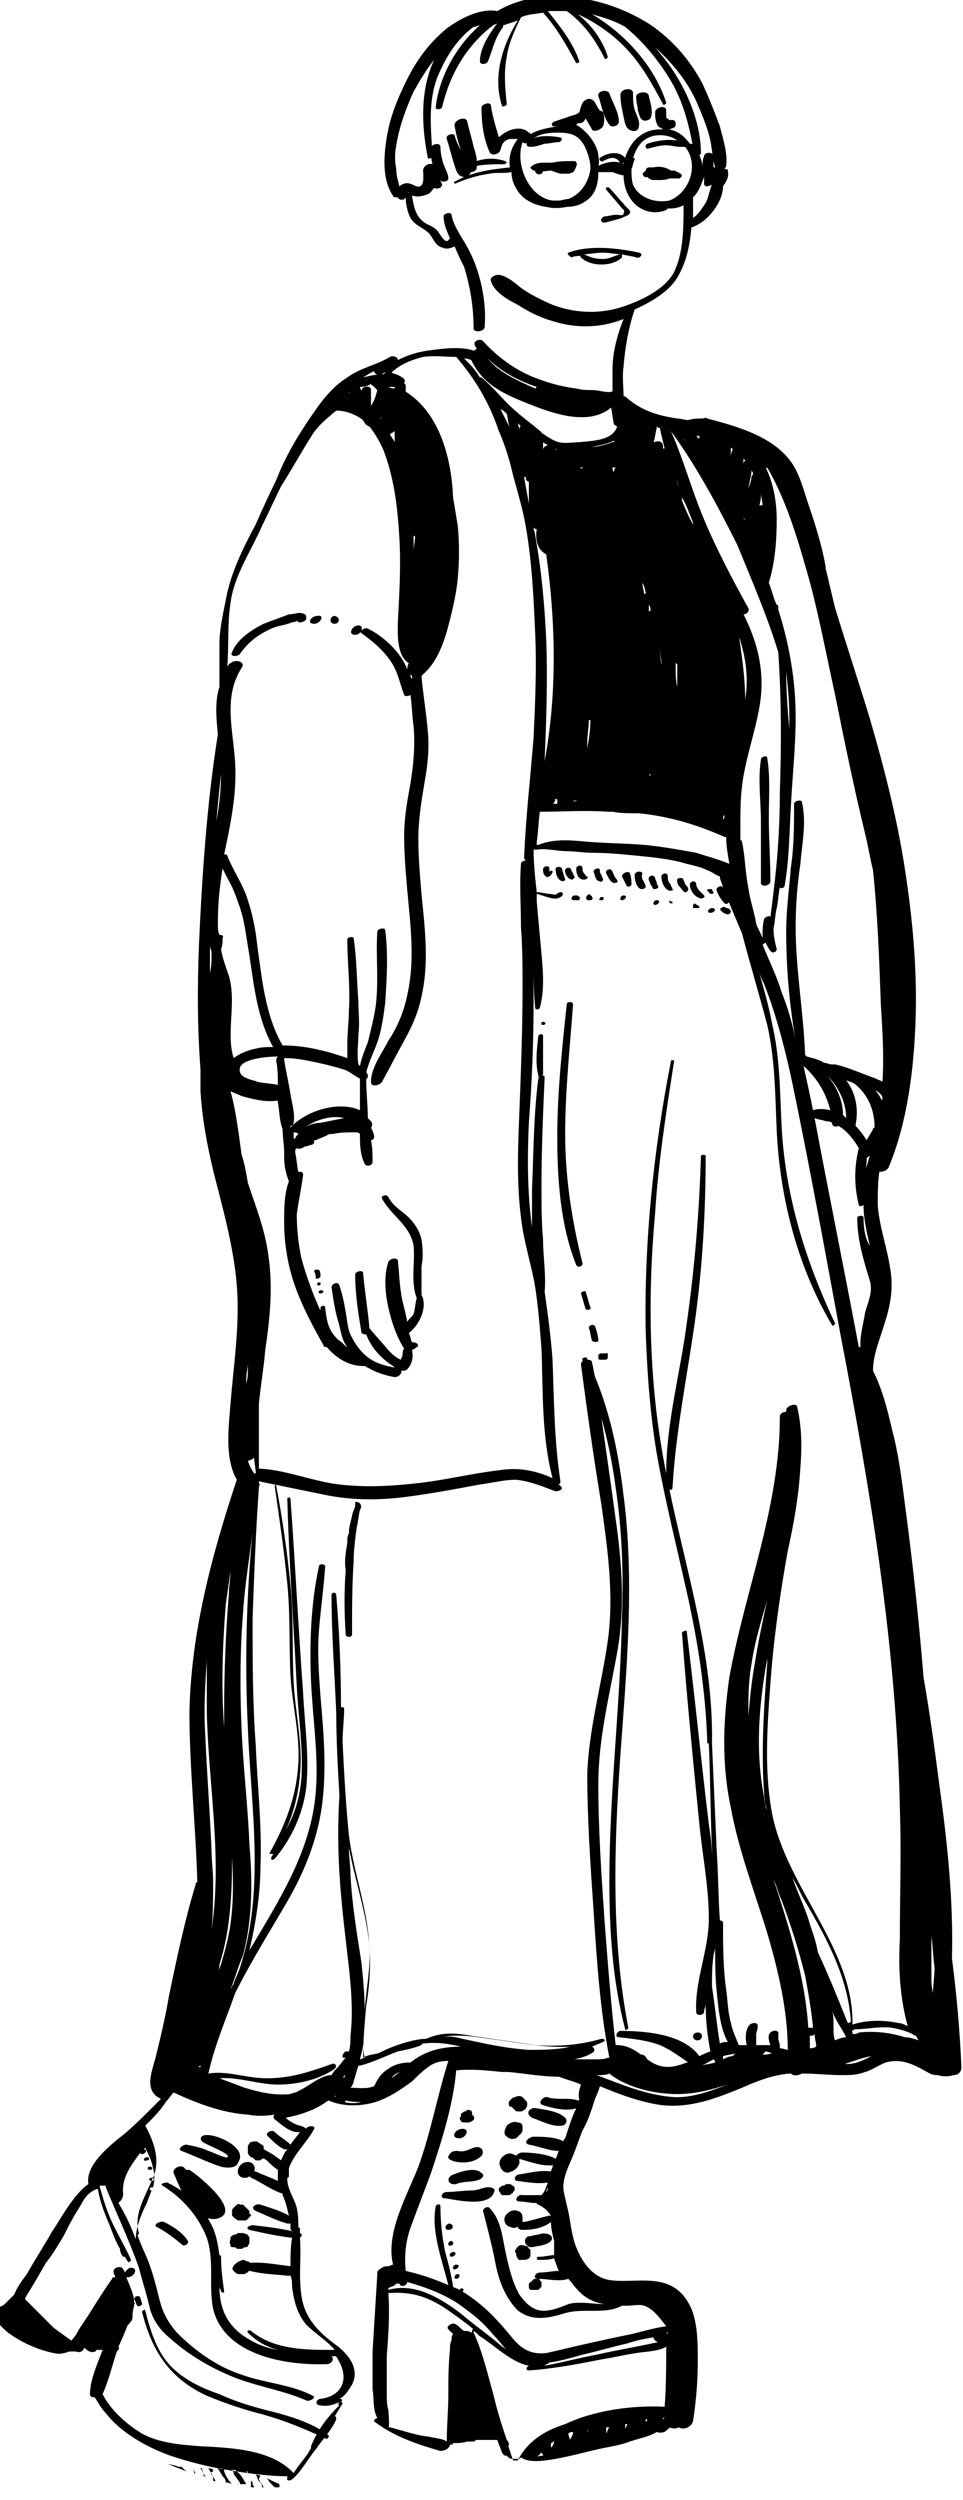 <svg width="106" height="275" viewBox="0 0 106 275" fill="none" xmlns="http://www.w3.org/2000/svg">
<g clip-path="url(#clip0_61_841)">
<path d="M59.95 15.809C59.429 15.982 58.908 16.156 58.386 16.156C58.039 16.156 57.865 15.982 58.039 15.635C58.908 14.766 60.645 14.94 61.688 15.114C62.036 15.287 61.688 15.635 61.514 15.635C60.993 15.635 60.472 15.809 59.95 15.809ZM63.426 17.893C63.426 17.893 63.6 18.067 63.426 18.241C63.426 18.414 63.252 18.762 63.078 18.936C63.078 18.936 62.731 19.109 62.557 19.109C62.383 19.109 62.209 19.109 61.862 19.109C61.514 19.109 61.167 18.936 60.645 18.762C60.298 18.762 59.777 18.936 59.777 18.762C59.777 18.936 59.777 18.936 59.603 19.109C59.255 19.283 59.081 19.109 58.908 18.936C58.908 18.936 58.908 18.936 58.908 18.762C58.734 18.762 58.56 18.762 58.56 18.588C58.386 18.588 58.386 18.414 58.386 18.414C58.908 17.893 59.429 17.893 60.124 17.893H60.298H60.472C60.645 17.893 60.645 17.893 60.819 17.893C61.514 17.72 62.383 17.72 63.078 17.72C63.252 17.72 63.426 17.72 63.426 17.893ZM74.895 19.109C75.242 19.283 74.895 19.631 74.721 19.631C74.373 19.631 74.026 19.631 73.678 19.631C73.331 19.804 72.809 19.804 72.462 19.804C72.288 19.804 72.114 19.804 71.941 19.804C71.593 19.804 71.419 19.631 71.246 19.457C70.898 19.631 70.55 19.109 70.898 18.936L71.072 18.762C71.072 18.588 71.246 18.414 71.419 18.414C71.593 18.414 71.593 18.414 71.767 18.414H71.941C72.636 18.241 73.331 18.414 73.852 18.762C74.026 18.762 74.026 18.762 74.2 18.762C74.373 18.762 74.547 18.936 74.547 18.936C74.547 18.936 74.721 18.936 74.895 19.109ZM59.081 250.679C59.081 250.679 59.255 250.679 59.081 250.679C59.255 250.679 59.429 250.679 59.429 250.853L59.603 251.027V251.2V251.374V251.548C59.603 251.548 59.603 251.548 59.429 251.721L59.255 251.895C59.255 251.895 59.081 251.895 58.908 251.895H58.734H58.56H58.386L58.213 251.721C58.213 251.721 58.213 251.721 58.213 251.548V251.374V251.2C58.213 251.2 58.213 251.2 58.386 251.027C58.386 251.027 58.56 251.027 58.56 250.853C58.56 250.853 58.734 250.853 58.734 250.679C58.908 250.679 59.081 250.679 59.081 250.679ZM58.213 245.989C58.56 245.989 58.908 245.815 59.255 245.815C59.603 245.641 60.124 245.641 60.472 245.815C60.819 245.989 60.819 246.336 60.645 246.51C60.124 247.031 59.255 247.031 58.56 247.205C57.691 247.205 57.518 246.162 58.213 245.989ZM56.822 247.9C56.649 247.9 56.649 247.9 56.822 247.9C56.649 247.726 56.649 247.552 56.822 247.378C56.996 247.031 57.344 246.857 57.691 247.031C58.039 247.031 58.213 247.205 58.213 247.378C58.213 247.378 58.386 247.378 58.386 247.552V247.726C58.386 247.9 58.386 247.9 58.386 248.073C58.386 248.421 58.039 248.594 57.691 248.594C57.518 248.594 57.344 248.594 57.17 248.594C57.17 248.594 56.996 248.594 56.996 248.421C56.822 248.247 56.822 248.073 56.822 247.9ZM53 239.04C53.347 239.214 53.173 239.561 52.826 239.735C52.131 240.082 50.914 239.908 50.219 240.256C49.35 240.43 49.003 239.561 49.872 239.214C50.741 238.866 52.304 238.345 53 239.04ZM50.741 233.307C50.567 233.133 50.567 232.96 50.741 232.786V232.612C50.741 232.438 50.914 232.438 51.088 232.265C51.262 232.265 51.262 232.265 51.436 232.091C51.609 232.091 51.957 232.091 51.957 232.438C51.957 232.612 51.957 232.612 52.131 232.786C52.304 232.96 52.131 233.307 51.957 233.307C51.783 233.481 51.609 233.481 51.436 233.481C51.088 233.481 50.741 233.481 50.741 233.307ZM50.914 234.176C51.783 234.176 51.262 235.218 50.567 235.218C49.524 235.218 50.045 234.176 50.914 234.176ZM49.698 237.65C49.35 237.476 49.177 237.303 49.524 236.955C49.698 236.608 50.045 236.608 50.393 236.608C51.088 236.781 51.609 236.434 52.131 236.26C53 235.913 53.521 236.781 52.826 237.303C51.957 237.997 50.567 237.997 49.698 237.65ZM49.35 245.294C48.829 245.294 49.003 244.599 49.524 244.599C50.045 244.773 49.872 245.294 49.35 245.294ZM49.524 247.031C49.177 247.031 49.35 246.51 49.698 246.51C50.045 246.684 49.872 247.031 49.524 247.031ZM49.698 248.247C49.35 248.247 49.524 247.726 49.872 247.726C50.393 247.726 50.045 248.247 49.698 248.247ZM50.045 249.637C49.698 249.637 49.872 249.116 50.219 249.116C50.741 249.116 50.393 249.637 50.045 249.637ZM50.219 250.679C49.872 250.679 50.045 250.158 50.393 250.158C50.741 250.158 50.567 250.679 50.219 250.679ZM54.39 241.124C53.868 242.862 50.219 241.993 49.003 241.819C48.308 241.819 48.655 241.124 49.177 241.124C50.045 241.124 51.088 240.951 51.957 240.951C52.652 240.951 53.173 240.603 53.695 240.603C54.216 240.603 54.563 240.777 54.39 241.124ZM54.911 240.777C54.911 240.777 54.911 240.603 55.085 240.603L55.259 240.43C55.259 240.43 55.259 240.43 55.432 240.43C55.606 240.43 55.606 240.256 55.78 240.256H55.954H56.127C56.301 240.256 56.301 240.43 56.475 240.43L56.649 240.603V240.777C56.649 240.951 56.649 240.951 56.475 241.124C56.475 241.124 56.475 241.298 56.301 241.298L56.127 241.472H55.954C55.78 241.472 55.78 241.472 55.606 241.472H55.432H55.259L55.085 241.298C55.085 241.124 54.911 241.124 54.911 240.951V240.777C54.911 240.951 54.911 240.951 54.911 240.777ZM57.518 234.002C57.691 234.002 57.691 234.002 57.518 234.002C57.518 234.349 57.518 234.523 57.344 234.697C57.17 234.871 56.996 235.044 56.822 235.218C56.649 235.218 56.301 235.392 56.127 235.218C55.954 235.218 55.78 235.044 55.606 234.87C55.432 234.523 55.606 234.176 55.78 233.828C56.127 233.481 56.649 233.307 56.996 233.481C57.344 233.481 57.518 233.654 57.518 234.002ZM57.344 231.917C57.344 231.917 57.344 232.091 57.344 231.917C57.344 232.091 57.344 232.091 57.344 231.917ZM58.039 231.396C58.039 231.57 58.039 231.744 57.865 231.917C57.865 232.091 57.691 232.091 57.691 232.091C57.691 232.091 57.518 232.265 57.344 232.265C57.17 232.265 57.17 232.265 56.996 232.265C56.822 232.265 56.822 232.265 56.649 232.091C56.475 231.917 56.475 231.917 56.301 231.744C56.301 231.744 56.301 231.744 56.127 231.744C55.954 231.57 55.954 231.222 56.127 231.049C56.301 230.875 56.475 230.701 56.649 230.701C56.996 230.527 57.344 230.527 57.518 230.701C57.865 231.049 58.039 231.222 58.039 231.396ZM59.081 231.917C60.124 232.091 61.514 232.265 62.209 232.96C62.557 233.307 62.209 233.828 61.862 233.828C60.819 234.002 59.603 233.307 58.56 232.96C57.691 232.438 58.386 231.744 59.081 231.917ZM59.777 112.745C59.429 112.745 59.603 112.397 59.777 112.397C60.124 112.397 60.124 112.745 59.777 112.745ZM33.364 186.229C33.537 189.703 34.059 193.178 33.711 196.652C33.364 199.431 32.147 202.211 30.236 204.469C30.062 204.643 29.714 204.643 29.888 204.296C29.888 204.122 30.062 204.122 30.062 203.948C29.888 203.948 29.541 203.948 29.714 203.774C31.452 200.648 32.668 197.521 32.842 193.872C33.016 190.745 32.147 187.445 31.973 184.318C31.8 181.017 31.973 177.716 31.626 174.242C31.278 170.594 30.757 167.119 30.236 163.471C30.236 163.298 30.409 163.298 30.409 163.471C31.105 167.119 31.626 170.768 31.973 174.416C32.321 177.89 32.147 181.538 32.321 185.013C32.495 188.487 33.364 191.788 33.016 195.262C32.842 197.347 32.321 199.431 31.452 201.342C32.495 199.431 33.016 197.694 33.19 195.436C33.364 192.135 32.842 188.835 32.668 185.534C32.321 178.585 31.8 171.81 31.626 164.861C31.626 164.687 31.973 164.687 31.973 164.861C32.495 171.984 32.842 179.106 33.364 186.229ZM39.619 165.382C39.793 165.556 39.793 165.903 39.619 166.077C39.446 166.772 39.446 167.293 39.272 167.988C39.098 169.204 38.924 170.594 38.924 171.81C38.75 174.416 38.75 177.195 38.75 179.801C38.75 180.148 38.055 180.148 38.055 179.801C37.882 177.369 37.882 174.937 38.055 172.678C37.882 171.81 38.055 170.768 38.229 169.725C38.229 169.725 38.229 169.725 38.229 169.551C38.229 169.204 38.229 169.03 38.403 168.683C38.403 167.988 38.577 167.467 38.75 166.772C38.75 166.425 39.098 165.903 39.098 165.556C39.098 165.382 39.098 165.382 39.098 165.208C39.272 165.208 39.446 165.208 39.619 165.382ZM76.806 223.579C77.501 223.579 77.327 224.447 76.806 224.447C76.111 224.447 76.111 223.579 76.806 223.579ZM65.337 95.894C65.337 95.546 66.032 95.373 66.032 95.72C66.032 95.894 66.032 96.068 66.206 96.241C66.206 96.415 66.38 96.589 66.38 96.763C66.38 96.936 66.032 97.11 66.032 96.936C65.511 96.936 65.511 96.241 65.337 95.894ZM66.38 98.673C66.38 98.673 66.554 98.673 66.38 98.673C66.554 98.847 66.38 98.847 66.38 99.021H66.206C66.206 99.021 66.206 99.021 66.032 99.021C66.032 99.021 65.859 98.847 66.032 98.847C66.032 98.847 66.032 98.673 66.206 98.673H66.38C66.206 98.5 66.206 98.5 66.38 98.673ZM64.642 98.5C64.816 98.326 64.99 98.326 64.99 98.5C65.163 98.5 65.163 98.673 65.163 98.673C65.337 98.847 65.163 99.021 64.99 99.021H64.816H64.642C64.468 98.847 64.468 98.673 64.642 98.5ZM63.426 95.546C63.426 95.199 64.121 95.025 64.121 95.546C64.121 95.72 64.121 95.894 64.295 96.068C64.468 96.241 64.468 96.415 64.642 96.415C64.816 96.589 64.468 96.763 64.295 96.763C63.6 96.763 63.426 96.068 63.426 95.546ZM63.252 98.5H63.426C63.6 98.5 63.6 98.5 63.773 98.673C63.947 98.673 63.773 98.847 63.773 99.021H63.6H63.426H63.252C63.078 99.021 62.904 99.021 62.904 98.847C62.904 98.673 63.078 98.5 63.252 98.5ZM62.209 95.894C62.036 95.546 62.731 95.199 62.904 95.72C62.904 95.894 63.078 96.068 63.078 96.068C63.078 96.241 63.252 96.415 63.252 96.415C63.252 96.589 63.078 96.763 62.904 96.763C62.383 96.589 62.209 96.068 62.209 95.894ZM60.819 95.894C60.819 96.068 60.645 96.241 60.472 96.415C60.298 96.415 60.124 96.589 60.124 96.415C59.777 96.241 59.777 95.894 59.777 95.546C59.95 95.199 60.472 95.199 60.472 95.546C60.472 95.72 60.472 95.72 60.472 95.894C60.645 95.72 60.819 95.72 60.819 95.894ZM62.209 96.763C62.209 96.936 61.862 96.936 61.862 96.936C61.34 96.763 61.167 96.068 61.167 95.72C60.993 95.373 61.688 95.199 61.862 95.546C61.862 95.72 62.036 96.068 62.036 96.241C62.036 96.241 62.209 96.589 62.209 96.763ZM64.121 138.977C64.121 139.324 63.6 139.498 63.426 139.15C61.688 134.807 61.34 129.769 61.34 125.079C61.34 120.215 61.862 115.351 62.383 110.486C62.383 110.139 63.078 110.139 63.078 110.486C62.731 115.177 62.209 120.041 62.209 124.732C62.209 129.422 62.904 134.112 64.121 138.977ZM64.468 144.015C64.295 143.493 64.121 142.798 63.947 142.277C63.947 142.104 64.468 141.93 64.468 142.104C64.642 142.625 64.816 143.32 64.99 143.841C65.163 144.015 64.642 144.188 64.468 144.015ZM65.163 147.489C64.99 146.968 64.99 146.447 64.816 146.099C64.816 145.752 65.337 145.578 65.511 145.925C65.685 146.447 65.859 146.968 65.859 147.489C65.859 147.663 65.337 147.663 65.163 147.489ZM66.901 148.879C66.901 149.052 66.901 149.052 66.901 148.879C66.901 149.052 66.901 149.052 66.901 149.226C66.901 149.226 66.901 149.226 66.901 149.4L66.727 149.574H66.554H66.38H66.206C66.206 149.574 66.206 149.574 66.032 149.574C66.032 149.574 65.859 149.574 65.859 149.4V149.226V149.052L66.032 148.879H66.206H66.38H66.554C66.554 148.879 66.554 148.879 66.727 148.879C66.727 148.705 66.727 148.879 66.901 148.879C66.727 148.879 66.727 148.879 66.901 148.879ZM67.77 96.589C67.944 96.763 68.118 97.11 67.77 97.11C67.249 97.284 66.901 96.415 66.727 96.068C66.554 95.72 67.249 95.373 67.422 95.894C67.596 96.241 67.596 96.415 67.77 96.589ZM68.465 99.021C68.118 99.021 68.291 98.5 68.639 98.5C69.16 98.5 68.813 99.021 68.465 99.021ZM69.334 96.068C69.508 96.589 69.508 96.936 69.508 97.284C69.508 97.457 69.16 97.631 68.987 97.457C68.813 97.11 68.639 96.763 68.465 96.415C68.465 96.068 69.16 95.72 69.334 96.068ZM70.724 96.763C70.898 96.936 70.898 97.11 71.072 97.457C71.072 97.805 70.724 97.805 70.55 97.805C70.029 97.631 69.855 96.763 69.855 96.241C69.855 95.894 70.55 95.72 70.724 96.068C70.55 96.415 70.724 96.589 70.724 96.763ZM71.941 97.805C71.767 97.631 71.767 97.457 71.593 97.284C71.593 97.11 71.419 96.936 71.419 96.763C71.246 96.415 71.941 96.068 72.114 96.589C72.114 96.763 72.288 96.936 72.288 97.11C72.288 97.284 72.462 97.457 72.462 97.631C72.288 97.805 72.114 97.805 71.941 97.805ZM72.114 99.542C71.767 99.542 71.941 99.021 72.288 99.021C72.809 99.021 72.462 99.542 72.114 99.542ZM73.678 97.978C73.157 97.805 72.809 97.11 72.809 96.415C72.809 96.068 73.504 95.894 73.504 96.415C73.504 96.589 73.504 96.936 73.678 97.11C73.852 97.284 73.852 97.457 74.026 97.805C74.2 97.978 73.852 97.978 73.678 97.978ZM74.026 99.195C74.026 99.195 74.2 99.195 74.026 99.195C74.2 99.368 74.2 99.368 74.026 99.195C74.026 99.368 74.026 99.368 74.026 99.368C74.026 99.368 74.026 99.368 73.852 99.368C73.852 99.368 73.678 99.368 73.678 99.195V99.021C73.852 99.195 73.852 99.195 74.026 99.195ZM75.416 97.284C75.59 97.457 75.763 97.631 75.763 97.805C75.763 97.978 75.59 98.152 75.416 98.152C75.242 98.152 75.068 97.805 74.895 97.631C74.721 97.457 74.547 97.284 74.547 96.936C74.373 96.589 75.068 96.415 75.242 96.763C75.242 96.936 75.416 97.11 75.416 97.284ZM76.98 99.716C76.98 99.889 76.98 99.889 76.98 99.889C76.98 99.889 76.98 99.889 76.806 99.889C76.806 99.889 76.806 99.889 76.632 99.889C76.632 99.889 76.632 99.889 76.459 99.889H76.285C76.285 99.889 76.285 99.889 76.285 99.716C76.285 99.716 76.285 99.716 76.285 99.542L76.459 99.368C76.632 99.542 76.806 99.542 76.98 99.716C76.806 99.542 76.806 99.542 76.98 99.716C76.98 99.542 76.98 99.542 76.98 99.716ZM77.501 98.5C77.675 98.673 77.327 98.847 77.154 98.847C76.459 98.673 75.937 97.978 75.937 97.284C75.937 96.936 76.632 96.763 76.632 97.284C76.632 97.457 76.806 97.805 76.98 97.978C77.154 98.152 77.327 98.326 77.501 98.5ZM78.196 98.326C78.022 98.152 78.022 98.152 77.849 97.978C77.849 97.805 77.849 97.805 78.022 97.805H78.196H78.37C78.37 97.978 78.544 98.152 78.544 98.152C78.544 98.152 78.544 98.326 78.37 98.326H78.196ZM78.196 100.411C77.675 100.411 78.022 99.889 78.37 99.889C78.891 99.889 78.718 100.411 78.196 100.411ZM79.76 99.368C79.413 99.021 79.065 98.5 78.891 97.978C78.718 97.631 79.413 97.284 79.586 97.631C79.934 97.978 80.281 98.5 80.281 99.021C80.281 99.368 79.934 99.542 79.76 99.368ZM80.455 100.237C80.455 100.411 80.281 100.584 80.108 100.584C79.934 100.584 79.587 100.411 79.413 100.237C79.239 100.063 79.239 99.889 79.413 99.889C79.587 99.716 79.76 99.716 79.934 99.889C80.108 99.889 80.281 99.889 80.455 100.237ZM83.757 90.335C83.757 88.076 83.409 85.818 83.757 83.56C83.757 83.212 84.452 83.038 84.452 83.386C84.8 85.471 84.626 87.729 84.626 89.987C84.626 92.246 84.8 94.678 84.8 96.936C84.8 97.457 83.757 97.631 83.757 97.11C83.757 94.852 83.757 92.593 83.757 90.335ZM33.537 67.577C33.711 67.577 33.711 67.925 33.711 67.925V68.099C33.537 68.446 32.842 68.62 32.668 68.272C32.495 68.446 32.321 68.446 32.147 68.446C31.452 68.793 30.583 68.793 29.888 69.141C28.324 69.836 27.282 70.704 26.413 71.92C26.239 72.268 25.196 72.268 25.544 71.747C26.065 70.357 27.629 69.315 29.019 68.62C29.888 68.272 30.931 67.925 31.8 67.577C32.495 67.577 33.016 67.23 33.537 67.577ZM34.58 68.62C33.711 68.62 34.232 67.751 34.927 67.751C35.796 67.577 35.275 68.62 34.58 68.62ZM36.839 68.62C36.144 68.62 36.318 67.751 36.839 67.751C37.534 67.925 37.36 68.62 36.839 68.62ZM39.098 69.836C38.229 69.836 38.75 68.793 39.446 68.793C40.141 68.793 39.793 69.836 39.098 69.836ZM34.754 140.54C34.754 140.366 34.754 140.193 34.58 139.845C34.58 139.672 34.754 139.672 34.754 139.672C34.927 139.672 35.101 139.672 35.101 139.672C35.275 139.845 35.275 140.193 35.275 140.366C35.275 140.714 34.58 140.714 34.754 140.54ZM35.101 141.409C34.754 141.409 34.927 141.061 35.101 141.061C35.449 141.061 35.275 141.409 35.101 141.409ZM35.275 142.277C34.927 142.277 35.101 141.93 35.275 141.93C35.796 141.93 35.623 142.277 35.275 142.277ZM16.681 239.561C17.029 239.561 17.029 239.908 16.681 239.908C16.334 239.908 16.334 239.561 16.681 239.561ZM16.508 238.345C16.855 238.345 16.855 238.692 16.508 238.692C16.16 238.692 16.16 238.345 16.508 238.345ZM16.16 237.303C16.508 237.303 16.508 237.65 16.16 237.65C15.639 237.824 15.813 237.303 16.16 237.303ZM11.642 239.561C11.816 239.04 11.99 238.692 12.164 238.345C11.99 238.692 11.816 239.04 11.642 239.561ZM13.032 242.34C13.206 242.34 13.206 242.34 13.032 242.34C13.901 243.73 14.422 244.946 14.944 246.336C14.944 244.946 15.639 243.383 16.16 242.34C16.334 241.819 16.508 241.472 16.681 240.951C16.334 240.951 16.508 240.603 16.681 240.603H16.855C17.029 239.908 17.029 239.214 16.855 238.519C16.681 237.65 16.334 236.955 15.986 236.26L15.813 236.434C16.334 236.434 15.986 236.955 15.639 236.955C15.465 236.955 15.465 236.955 15.465 236.781C14.422 238.171 13.38 239.561 13.554 241.298C13.554 241.819 13.38 241.993 13.032 242.34ZM21.895 227.4H22.068V227.227C22.068 227.227 21.895 227.227 21.895 227.4C21.895 227.227 21.895 227.4 21.895 227.4ZM22.59 190.745C22.764 195.088 23.111 199.258 23.285 203.601C23.285 204.643 23.459 205.859 23.459 206.901C23.459 206.901 23.459 206.901 23.459 207.075C23.459 208.812 23.459 210.55 23.285 212.287C24.501 204.296 22.937 196.304 22.764 188.313C22.764 186.402 22.764 184.491 22.764 182.581C22.59 185.186 22.416 187.966 22.59 190.745ZM23.806 217.498C24.327 216.282 24.675 214.893 25.023 213.503C25.718 210.55 25.718 207.423 25.544 204.296C25.544 208.291 25.37 212.287 24.154 216.109C24.154 216.804 23.98 217.151 23.806 217.498ZM24.675 190.051C24.675 190.224 24.675 190.398 24.675 190.572C24.675 189.703 24.675 188.834 24.675 187.966C24.675 183.797 24.849 179.454 25.196 175.284C25.196 174.416 25.37 173.721 25.37 172.852C25.196 174.068 25.023 175.284 24.849 176.5C24.501 181.017 24.327 185.534 24.675 190.051ZM25.37 218.888C25.37 218.714 25.544 218.714 25.544 218.541C25.544 218.367 25.718 218.367 25.718 218.193C25.891 217.672 26.239 216.977 26.413 216.456C29.193 207.944 27.629 198.91 27.282 190.051C26.934 182.928 27.108 175.632 27.803 168.509C27.455 171.462 26.934 174.416 26.76 177.369C26.413 181.538 26.413 185.881 26.587 190.051C26.76 194.394 27.282 198.563 27.455 202.906C27.803 206.901 27.803 211.071 26.76 215.066C26.239 216.282 25.891 217.498 25.37 218.888ZM45.527 58.891C45.527 59.413 45.527 60.107 45.527 60.629C45.527 60.107 45.701 59.413 45.701 58.891C45.701 59.065 45.701 59.065 45.527 58.891ZM45.354 74.7C45.354 74.526 45.354 74.526 45.354 74.353L45.18 74.179C45.18 74.353 45.18 74.526 45.354 74.7ZM43.964 49.858C43.964 49.684 43.964 49.684 43.964 49.684V49.858ZM32.321 124.558C32.321 124.732 32.321 124.905 32.321 125.253C32.321 125.253 32.321 125.253 32.495 125.253C32.495 125.079 32.668 124.905 32.842 124.732C32.668 124.558 32.321 124.558 32.321 124.558ZM33.537 124.037C34.059 123.689 34.754 123.515 35.275 123.515C36.144 123.342 37.013 123.168 37.882 122.994C36.491 122.647 34.754 123.168 33.537 124.037ZM39.619 122.126C39.619 121.083 39.619 119.867 39.619 118.825V118.651C38.924 118.304 38.403 117.783 37.708 117.609C37.187 117.435 36.491 117.262 35.796 117.088C34.232 116.74 32.842 116.393 31.278 116.393V116.567C31.452 117.783 31.8 119.172 31.973 120.389C32.147 121.431 32.495 122.473 32.321 123.515C32.321 123.689 32.147 123.863 31.973 123.863V124.037C33.711 122.126 37.36 121.083 39.619 122.126ZM26.587 126.99C26.934 128.032 27.108 129.075 27.282 130.117C28.15 132.723 29.193 135.328 29.541 138.108C30.062 141.582 29.714 145.057 29.193 148.531C29.019 150.616 28.672 152.527 28.498 154.438C28.498 156.87 28.498 159.128 28.498 161.56H28.672C31.626 161.734 34.406 162.95 37.36 163.298C40.314 163.645 43.268 163.471 46.222 163.124C49.177 162.776 51.957 162.081 54.911 161.734C56.996 161.387 58.908 161.734 60.819 162.603C59.603 157.912 59.777 153.048 59.603 148.358C59.429 146.099 59.255 143.841 58.908 141.582C58.56 139.498 57.865 137.239 57.518 135.155C56.822 130.812 56.996 126.642 57.17 122.299C57.344 117.783 57.518 113.266 57.518 108.749C57.518 106.491 57.518 104.232 57.344 101.974C57.344 99.716 57.17 97.284 57.344 95.025C57.344 94.852 57.518 94.678 57.865 94.678C57.865 94.678 57.691 94.504 57.691 94.33C57.865 89.987 58.386 85.471 58.734 81.128C58.908 77.306 59.081 73.484 58.908 69.662C58.734 65.666 58.56 61.845 57.865 57.849C57.518 55.938 56.996 54.201 56.475 52.29C56.127 50.727 55.606 48.989 54.911 47.426C53.868 44.299 52.304 41.693 50.219 39.261C49.003 39.261 47.786 39.087 46.57 39.261C45.18 39.608 43.964 40.13 43.095 40.998C43.616 41.172 44.137 41.346 44.485 41.693C44.659 41.867 44.485 42.04 44.485 42.214C44.659 42.214 44.659 42.388 44.659 42.562C44.659 42.735 44.659 42.909 44.659 43.083C48.481 45.515 49.698 50.553 49.872 54.722C50.045 55.764 50.219 56.807 50.393 57.849C50.567 59.76 50.567 61.671 50.393 63.582C50.219 65.493 49.698 67.577 49.177 69.488C48.655 71.225 47.96 72.963 46.57 74.179L46.396 74.353C46.57 76.437 46.918 78.348 47.091 80.433C47.265 82.344 47.091 84.081 46.744 85.992C46.396 88.076 46.049 90.161 46.049 92.246C46.049 94.33 46.222 96.241 46.396 98.326C46.744 101.974 47.265 105.796 46.396 109.618C46.049 111.355 45.354 112.919 44.485 114.482C43.616 116.045 42.921 117.435 42.052 118.999C41.878 119.346 40.836 119.694 40.836 118.999C40.836 117.435 42.052 115.872 42.747 114.482C43.79 112.919 44.485 111.181 44.832 109.444C45.701 105.622 45.18 101.8 44.832 97.978C44.659 95.894 44.485 93.983 44.485 91.898C44.485 89.987 44.832 88.076 45.18 86.165C45.527 84.081 45.701 81.996 45.527 79.912C45.354 78.695 45.354 77.653 45.18 76.437C45.006 76.611 44.485 76.611 44.485 76.437C43.964 75.047 43.79 73.831 42.921 72.615C42.052 71.399 41.009 70.531 39.793 69.662C39.446 69.488 40.141 68.967 40.488 69.141C42.226 70.01 44.137 71.747 44.832 73.658C44.832 73.484 44.832 73.136 45.006 72.963C43.616 72.094 43.79 69.662 43.79 68.446C43.964 65.319 44.137 62.192 43.964 59.239C43.79 56.112 43.442 52.985 42.4 50.032C42.052 48.989 41.357 47.773 40.662 46.905C40.488 46.905 40.314 46.731 40.141 46.557C40.141 46.383 39.967 46.383 39.967 46.21C39.272 45.689 38.229 45.167 37.013 45.167C35.97 46.036 35.101 46.731 34.406 47.773C33.19 49.684 32.147 51.595 30.931 53.506C30.236 54.896 29.541 56.459 28.846 57.849C27.629 60.629 25.718 63.408 25.37 66.361C25.023 68.62 25.196 71.052 25.023 73.31C25.196 73.136 25.196 72.963 25.37 72.963C25.891 72.442 27.108 72.789 26.587 73.484C24.501 76.785 25.718 80.433 25.891 84.081C26.065 87.382 25.37 90.682 24.675 93.983C24.849 93.983 25.023 93.983 25.023 94.157C25.718 95.894 26.76 97.284 27.282 99.021C27.803 100.584 28.15 102.322 28.324 104.059C28.846 107.707 29.193 111.702 31.105 115.003C32.495 115.003 33.885 115.177 35.275 115.524C36.144 115.698 37.187 116.045 38.229 116.393C38.229 115.872 38.229 115.351 38.229 114.829C38.229 113.613 38.403 112.397 38.403 111.181C38.577 108.575 38.229 105.97 38.229 103.364C38.229 103.016 38.924 103.016 38.924 103.19C39.272 105.449 39.272 107.881 39.446 110.139C39.446 111.355 39.619 112.571 39.446 113.787C39.446 114.829 39.272 115.872 39.446 117.088L39.619 117.262C39.793 116.393 40.141 115.524 40.488 114.656C40.836 113.266 41.183 111.876 41.357 110.66C41.705 107.881 41.357 105.275 41.531 102.495C41.531 102.148 42.4 101.974 42.4 102.322C42.747 104.927 42.573 107.707 42.4 110.313C42.226 111.702 42.052 112.919 41.705 114.135C41.357 115.351 40.662 116.567 40.314 117.956C40.314 117.956 40.488 118.13 40.488 118.304C40.488 118.478 40.488 118.651 40.314 118.651C40.314 118.651 40.314 118.651 40.314 118.825C40.314 120.215 40.488 121.605 40.488 122.994C40.662 123.168 40.662 123.168 40.836 123.342C41.009 123.515 41.009 123.863 40.836 124.037C41.009 124.384 41.183 124.732 41.183 125.079C41.183 125.253 41.009 125.426 40.836 125.426C41.009 126.295 41.009 126.99 41.009 127.859C41.009 128.206 40.314 128.38 40.141 128.032C39.619 126.99 39.619 125.774 39.619 124.732C39.446 124.558 39.272 124.558 39.098 124.558C38.229 124.558 37.534 124.558 36.665 124.732C36.491 124.732 36.144 124.732 35.97 124.905C35.623 125.079 35.101 125.253 34.754 125.426H34.58C34.58 125.426 34.58 125.426 34.58 125.6C34.58 125.774 34.406 125.948 34.232 125.948C34.059 125.948 33.885 126.121 33.537 126.121C33.364 126.295 32.842 126.469 32.668 126.295C32.495 126.469 32.495 126.469 32.495 126.642V126.816C32.668 127.511 32.668 128.206 32.842 128.901C33.19 128.901 33.364 128.901 33.364 129.248C33.19 130.638 32.842 132.202 32.668 133.591C32.668 135.155 32.842 136.892 33.19 138.455C33.711 140.366 34.406 142.277 35.275 144.188C35.275 144.015 35.275 143.841 35.275 143.841C35.275 143.667 35.796 143.493 35.796 143.841C35.97 145.404 36.144 146.447 37.36 147.489C37.708 147.663 37.882 148.01 38.229 148.184C37.534 147.315 37.534 146.273 37.187 145.231C36.839 144.015 36.665 142.798 36.491 141.582C36.491 141.235 37.187 140.888 37.36 141.409C37.708 142.451 37.882 143.32 38.055 144.362C38.229 145.231 38.229 146.273 38.75 147.141C39.272 148.184 40.141 149.226 41.183 149.747C41.878 150.095 42.573 150.268 43.442 150.442L43.268 150.268C41.878 149.4 40.836 148.184 40.314 146.794C40.141 146.794 39.967 146.794 39.793 146.62C39.446 144.536 39.098 142.451 39.098 140.193C39.098 139.845 39.967 139.672 39.967 140.019C40.141 142.104 40.488 144.015 40.662 146.099C41.357 146.968 42.052 147.663 42.747 148.531C43.095 148.879 43.616 149.4 44.137 149.574C44.137 149.4 44.311 149.226 44.311 149.052C44.311 148.879 44.311 148.531 44.485 148.358C43.616 146.968 43.095 145.404 42.747 143.841C42.4 142.277 42.226 140.366 42.747 138.803C42.921 138.455 43.616 138.282 43.79 138.629C43.964 140.193 43.964 141.582 44.311 143.146C44.485 143.841 44.659 144.536 44.832 145.404C45.006 145.057 45.354 144.883 45.527 144.536C45.701 144.015 45.701 143.32 45.875 142.798C45.18 141.061 45.701 138.803 45.527 137.066C45.18 134.807 43.095 133.765 42.052 131.854C41.878 131.507 42.573 131.333 42.747 131.68C43.268 132.723 44.311 133.244 45.006 133.939C45.701 134.634 46.222 135.502 46.396 136.371C46.57 137.413 46.57 138.455 46.396 139.324C46.396 140.366 46.396 141.409 46.396 142.451C47.091 143.667 46.222 145.752 45.006 146.62C45.18 146.968 45.18 147.315 45.354 147.663H45.527C45.875 147.663 46.222 148.01 45.875 148.184C45.701 148.358 45.527 148.358 45.354 148.531C45.527 149.226 45.354 150.095 44.832 150.616C44.659 150.79 44.485 150.79 44.137 150.79C44.311 150.963 43.964 151.485 43.442 151.485C42.4 151.311 41.357 150.963 40.488 150.442C40.314 150.442 40.314 150.268 40.141 150.268H39.967C38.403 150.268 37.013 149.4 35.97 148.184C35.796 148.184 35.623 148.184 35.623 148.01C34.059 145.231 32.495 142.277 31.8 139.15C31.452 137.587 31.278 136.023 31.278 134.46C31.278 132.896 31.278 131.333 31.8 129.943C31.452 129.075 31.278 128.206 31.278 127.337C31.278 127.164 31.278 126.99 31.278 126.816C31.278 125.948 31.105 125.079 31.105 124.21C30.757 123.342 30.757 122.126 30.583 121.257V121.083H30.409C29.193 121.257 27.803 120.91 26.587 120.562C26.239 120.389 25.718 120.215 25.37 120.041C25.891 121.778 26.239 124.384 26.587 126.99ZM30.409 116.74C30.409 116.567 30.409 116.393 30.583 116.219C29.714 116.219 26.76 116.393 26.413 117.435C26.239 118.13 26.76 118.478 27.282 118.651C27.629 118.825 27.977 118.825 28.324 118.999C29.019 119.172 29.888 119.172 30.583 119.346C30.583 118.304 30.583 117.609 30.409 116.74ZM25.718 116.393C26.413 115.872 27.282 115.524 28.15 115.351C28.846 115.177 29.367 115.177 30.062 115.177C28.324 112.05 27.977 108.575 27.455 105.101C27.108 103.19 26.934 101.105 26.239 99.368C25.891 98.326 25.544 97.457 25.023 96.589C24.849 96.241 24.675 95.894 24.501 95.546C24.154 97.631 23.98 99.542 23.98 101.627C23.98 101.974 23.98 102.495 24.154 102.843C24.327 102.843 24.675 102.843 24.501 103.19C24.501 103.538 24.501 104.059 24.327 104.406C24.501 105.449 24.849 106.317 25.196 107.359C26.065 110.313 24.849 113.613 25.718 116.393ZM23.806 90.335C24.154 88.598 24.327 86.86 24.327 85.123C24.154 86.687 23.98 88.598 23.806 90.335ZM23.285 105.101C23.285 104.927 23.285 104.927 23.285 104.754C23.285 104.58 23.111 104.232 23.111 104.059C23.111 104.58 23.111 105.101 23.111 105.622C23.111 106.143 23.111 106.665 23.111 107.012C23.285 106.317 23.285 105.622 23.285 105.101ZM37.187 43.951C37.36 43.951 37.36 43.951 37.187 43.951C37.36 43.951 37.36 43.951 37.187 43.951C37.36 43.951 37.187 43.951 37.187 43.951ZM38.403 43.257C38.403 43.257 38.577 43.083 38.403 43.257C38.577 43.083 38.403 43.083 38.403 43.257ZM41.878 45.689C41.878 45.862 41.878 45.862 41.878 46.036L42.052 46.21C41.878 46.036 41.878 45.862 41.878 45.689ZM39.619 42.562C39.793 42.735 39.793 42.735 39.619 42.562C39.619 42.735 39.793 42.909 39.793 43.083V42.909C39.967 42.388 40.836 42.388 40.836 42.909C40.836 43.604 40.836 44.125 40.836 44.646C41.183 44.125 41.357 43.604 41.531 42.909C41.357 42.735 41.183 42.562 41.009 42.388C40.836 42.388 40.836 42.214 40.836 42.214C40.662 42.388 40.141 42.562 39.619 42.562C39.793 42.562 39.793 42.562 39.619 42.562ZM39.967 41.519C40.662 41.346 41.357 41.172 42.226 41.172C42.4 40.998 42.573 40.824 42.573 40.824C42.4 40.998 42.226 40.998 42.052 41.172C41.705 41.346 41.183 41.172 41.183 40.824C40.836 40.998 40.488 41.172 39.967 41.519ZM43.442 42.735V42.562C43.268 42.562 43.095 42.562 42.747 42.562C43.095 42.735 43.268 42.735 43.442 42.735C43.442 42.909 43.442 42.909 43.442 42.735ZM43.095 44.472C43.095 44.646 43.095 44.646 43.095 44.82C43.095 44.646 43.095 44.472 43.095 44.472C43.095 44.299 43.095 44.299 43.095 44.472C43.095 44.299 43.095 44.299 43.095 44.472ZM42.921 47.773C43.095 48.121 43.268 48.294 43.442 48.642C43.442 48.294 43.442 47.773 43.442 47.426C43.268 47.599 43.095 47.599 42.921 47.773ZM55.78 45.515C55.606 45.341 55.432 45.167 55.085 44.994C55.432 45.689 55.78 46.383 56.127 47.078C55.954 46.731 55.954 46.21 55.78 45.515ZM57.17 47.252C57.17 47.078 57.17 46.905 57.344 46.905C57.17 46.731 57.17 46.731 56.996 46.557L57.17 47.252ZM58.213 52.985C58.039 52.985 57.865 52.811 57.865 52.464C57.865 52.464 57.865 52.464 57.691 52.464C57.865 53.506 58.039 54.375 58.213 55.417C58.213 54.722 58.213 53.853 58.213 52.985ZM51.088 39.435C51.783 40.13 52.304 40.651 52.826 41.519H53C54.042 42.388 54.911 43.43 55.954 44.472C56.996 45.515 58.213 46.383 59.255 47.252C59.255 47.252 59.255 47.252 59.429 47.426C59.429 47.426 59.603 47.426 59.603 47.599C60.124 47.947 60.819 48.468 61.514 48.642C62.209 48.816 63.078 48.642 63.773 48.642C65.337 48.468 67.422 48.468 67.944 46.905C67.77 46.905 67.77 46.731 67.596 46.731C67.422 46.036 67.422 45.515 67.249 44.82L67.075 44.994C64.468 46.905 60.472 45.341 57.865 44.299C55.259 43.257 53.173 42.214 51.957 39.782C51.957 39.608 51.609 39.435 51.088 39.435ZM53.695 39.435C54.911 40.998 56.996 41.867 58.908 42.735L59.081 42.562C56.996 41.867 55.085 40.824 53.695 39.435ZM67.422 51.421C67.422 51.595 67.422 51.769 67.596 51.943C67.596 51.769 67.596 51.595 67.77 51.421C67.596 51.421 67.596 51.421 67.422 51.421ZM67.596 48.468C66.901 48.816 66.032 48.989 65.163 49.163C65.685 49.163 66.38 48.989 66.901 48.816C67.075 48.816 67.249 48.642 67.422 48.642C67.596 48.642 67.596 48.642 67.596 48.468ZM64.99 63.408C64.99 63.234 64.99 63.061 64.99 62.887C64.99 62.539 64.99 62.192 64.99 61.845C64.99 62.018 64.99 62.018 64.99 62.192C64.99 62.539 64.99 62.887 64.99 63.408ZM64.816 79.217C64.816 80.085 64.642 80.78 64.642 81.649C64.642 81.823 64.642 81.996 64.642 82.344C64.816 81.301 64.99 80.259 64.99 79.217C64.99 79.217 64.99 79.217 64.816 79.217ZM63.947 51.595C63.947 51.595 64.121 51.421 64.295 51.421C64.121 51.421 63.947 51.421 63.947 51.421C63.773 51.421 63.947 51.421 63.947 51.595ZM63.078 88.076C63.252 88.25 63.426 88.076 63.6 88.076C63.426 88.076 63.252 88.076 63.078 88.076ZM62.731 51.074C62.557 51.074 62.557 51.074 62.731 51.074V51.074ZM60.993 88.25C60.993 88.25 60.993 88.424 60.819 88.424C60.993 88.424 61.167 88.424 61.34 88.424C61.34 88.25 61.34 88.076 61.34 87.903C61.167 87.903 61.167 87.903 60.993 87.903C61.167 87.903 61.167 88.076 60.993 88.25ZM61.167 49.51C61.167 50.032 61.167 50.727 61.167 51.248C61.167 50.727 61.167 50.032 61.167 49.51C61.341 49.51 61.341 49.337 61.167 49.51C61.341 49.337 61.167 49.337 61.167 49.51C61.167 49.337 61.167 49.337 61.167 49.51C61.167 49.337 61.167 49.51 61.167 49.51ZM67.422 89.293C67.249 89.293 67.075 89.293 66.901 89.293C64.468 89.119 61.862 89.293 59.429 89.293C59.255 90.335 59.255 91.551 59.081 92.593C59.081 92.767 59.081 92.767 59.081 92.941C59.081 92.941 59.081 92.941 59.255 92.941C60.993 92.246 62.731 92.419 64.642 92.593C66.727 92.767 68.813 92.767 70.898 92.941C72.809 93.114 74.721 93.462 76.632 93.809C77.675 94.157 79.065 94.504 80.281 95.025C80.108 93.983 79.934 93.114 79.934 92.072H79.76C76.632 90.682 73.678 89.814 70.377 89.466C69.16 89.466 68.291 89.466 67.422 89.293ZM70.724 64.103V64.277C70.724 64.624 70.898 64.972 70.898 65.319C70.898 65.319 70.898 65.319 71.072 65.319C71.072 64.972 70.898 64.45 70.724 64.103ZM71.593 84.95C71.593 85.123 71.593 85.123 71.419 85.297H71.593C71.593 85.123 71.593 84.95 71.593 84.95ZM71.419 66.535C71.419 66.709 71.419 66.882 71.419 67.056V67.23H71.593C71.593 66.882 71.593 66.709 71.419 66.535ZM72.636 70.531C72.636 71.399 72.636 72.268 72.809 73.136C72.809 72.963 72.809 72.789 72.809 72.789C72.636 71.92 72.636 71.225 72.636 70.531ZM71.941 48.642C72.462 48.468 72.983 48.468 72.983 49.163V49.337H73.157C72.983 48.642 72.809 47.947 72.636 47.078C72.462 47.078 72.462 47.078 72.288 46.905V47.078C72.114 47.773 72.114 48.121 71.941 48.642ZM74.373 72.963C74.373 73.136 74.373 73.31 74.373 73.31C74.373 74.005 74.373 74.874 74.547 75.569C74.547 74.7 74.547 73.831 74.547 73.136C74.547 73.136 74.547 72.963 74.373 72.963ZM74.721 53.506C74.547 53.159 74.547 52.985 74.373 52.637C74.547 52.985 74.547 53.332 74.721 53.506ZM76.285 57.502C75.937 56.633 75.59 55.591 75.068 54.722C75.068 54.896 75.068 54.896 75.068 55.069C75.416 55.938 75.763 56.807 76.285 57.675C76.285 57.675 76.285 57.675 76.285 57.502ZM76.459 84.255C76.459 83.907 76.632 83.386 76.632 82.865C76.632 83.212 76.632 83.733 76.459 84.255ZM76.632 69.141V69.488C76.632 69.488 76.632 69.488 76.632 69.141C76.632 69.315 76.632 69.315 76.632 69.141ZM76.806 89.119H76.98C76.98 89.119 76.98 89.119 76.806 89.119ZM79.586 90.161C79.76 89.987 79.76 89.814 79.76 89.64C79.587 89.814 79.586 89.987 79.586 90.161ZM82.019 76.958C82.367 74.874 82.193 72.789 81.498 70.531C81.498 70.357 81.324 70.183 81.324 69.836C81.672 72.268 82.019 74.526 82.019 76.958ZM73.852 47.426C75.242 50.553 76.111 53.853 77.501 57.154C78.891 60.455 80.629 63.755 82.367 66.882C82.541 67.23 82.193 67.577 81.846 67.577C83.409 70.704 84.278 74.005 83.583 77.827C83.062 80.78 82.019 83.56 81.672 86.513C81.498 87.903 81.498 89.466 81.498 90.856C81.498 91.377 81.498 91.898 81.498 92.419C81.498 92.419 81.672 92.419 81.672 92.593C82.019 94.157 82.019 95.894 82.367 97.631C82.541 99.021 83.062 100.411 83.236 101.627C83.409 102.148 83.757 102.669 83.931 103.19C83.931 102.495 83.931 101.8 84.105 101.105C84.105 100.932 84.8 100.584 84.8 100.932C84.973 99.542 85.147 98.152 85.321 96.589C85.668 93.462 85.842 90.161 85.842 87.034C86.016 81.996 86.016 76.958 85.668 71.747C84.452 67.751 82.714 63.755 81.15 59.934C78.891 55.417 76.632 51.248 73.852 47.426ZM75.242 48.294C75.242 48.468 75.416 48.468 75.242 48.294C75.416 48.468 75.416 48.468 75.242 48.294ZM76.632 47.947C76.806 48.121 76.806 48.121 76.98 48.294C76.98 48.121 76.98 48.121 76.98 47.947C76.806 47.947 76.806 47.947 76.632 47.947ZM79.239 54.896C79.413 55.069 79.413 55.243 79.586 55.417C79.413 55.243 79.239 55.069 79.239 54.896ZM79.413 48.989C79.413 48.816 79.413 48.816 79.413 48.989C79.413 48.816 79.413 48.816 79.413 48.989ZM79.934 56.285C80.281 56.807 80.455 57.328 80.629 57.849C80.455 57.502 80.281 56.807 79.934 56.285ZM80.281 50.379C80.455 50.032 80.455 49.858 80.629 49.51V49.337C80.629 49.337 80.455 49.337 80.455 49.163C80.455 49.684 80.455 50.032 80.281 50.379ZM81.846 56.98C81.846 56.98 81.846 57.154 82.019 57.154C82.019 57.154 82.019 57.154 81.846 56.98C82.019 56.98 81.846 56.98 81.846 56.98ZM81.672 51.248C81.672 51.074 81.846 50.9 81.846 50.9C81.846 50.727 82.019 50.727 82.019 50.727C82.019 50.553 81.846 50.553 81.846 50.379C81.846 50.553 81.846 50.9 81.672 51.248ZM82.367 53.68C82.541 53.332 82.714 52.811 82.714 52.464C82.714 52.29 82.888 52.29 82.888 52.116C82.888 51.943 82.714 51.769 82.714 51.769C82.714 52.29 82.541 52.811 82.367 53.68C82.541 53.506 82.367 53.506 82.367 53.68ZM83.583 55.591C83.757 55.591 83.931 55.591 83.931 55.591C83.931 55.069 83.757 54.722 83.757 54.201C83.757 54.722 83.757 55.069 83.583 55.591ZM86.885 80.259C86.885 79.738 86.885 79.39 86.885 78.869C86.885 77.132 86.711 75.569 86.537 73.831C86.537 76.09 86.711 78.174 86.885 80.259ZM84.278 51.421C85.147 53.159 85.495 55.243 85.495 57.154C85.495 59.413 85.321 61.845 84.626 64.103C84.973 64.972 85.147 65.84 85.495 66.535C85.495 66.535 85.668 66.535 85.668 66.709C85.668 66.882 85.668 66.882 85.668 67.056C86.885 70.878 87.58 74.874 87.58 78.869C87.58 82.17 87.232 85.297 87.059 88.598C86.885 91.551 86.885 94.504 86.364 97.457C86.364 97.631 86.016 97.805 85.842 97.631C85.668 98.326 85.668 99.195 85.495 99.889C85.321 100.584 85.321 101.279 85.147 102.148C85.147 103.016 85.321 103.711 85.495 104.406C85.495 104.754 84.973 104.927 84.8 104.58C84.626 104.406 84.452 104.059 84.278 103.711C84.105 103.711 84.105 103.885 83.931 103.885C84.626 105.622 85.495 107.359 86.016 109.097C86.711 110.834 87.232 112.571 87.58 114.482C86.885 110.486 86.537 106.491 86.537 102.495C86.537 100.063 86.885 97.631 87.059 95.373C87.406 93.114 87.406 90.682 87.406 88.424C87.406 88.076 88.275 87.903 88.275 88.25C88.796 90.508 88.275 92.767 88.101 95.025C87.754 97.284 87.58 99.716 87.58 101.974C87.58 106.665 88.449 111.355 88.623 116.045C88.623 116.045 88.623 116.045 88.796 116.219C89.491 116.393 90.186 116.567 90.708 116.914C91.055 116.914 91.229 117.088 91.577 117.088C91.75 117.088 91.75 117.088 91.924 117.088C93.488 117.435 94.878 118.13 96.442 118.651C96.616 118.825 96.963 118.825 97.137 118.999C97.311 116.219 97.137 113.266 96.963 110.66C96.79 105.796 96.616 100.758 96.095 95.72C95.747 94.33 95.573 93.114 95.226 91.725C94.009 86.687 92.967 81.649 91.924 76.437C90.882 71.747 90.013 66.882 88.623 62.192C87.58 58.544 86.364 54.722 84.452 51.421C84.452 51.595 84.278 51.421 84.278 51.421ZM97.137 120.91C97.137 120.389 96.79 120.215 96.268 119.867C96.616 120.215 96.963 120.736 97.137 121.257C96.963 121.083 96.963 121.083 97.137 120.91ZM96.268 124.037C96.268 122.126 95.573 120.389 94.009 119.172C93.662 118.999 93.488 118.999 93.141 118.825C94.183 120.215 94.531 121.952 94.183 123.689C94.183 123.689 94.183 123.689 94.183 123.863C94.704 124.384 95.052 124.905 95.4 125.426C95.573 125.079 95.921 124.558 96.095 124.21C96.095 124.037 96.268 124.037 96.268 124.037ZM88.449 117.262C88.796 118.825 89.144 120.389 89.491 122.126C90.013 121.952 90.708 121.952 91.403 122.126C90.882 120.215 90.013 118.651 88.449 117.262ZM93.141 122.994C93.141 121.257 92.272 119.52 91.055 118.304C92.098 119.52 92.793 121.083 92.793 122.647C92.967 122.821 92.967 122.821 93.141 122.994ZM95.747 127.164C95.573 127.164 95.573 127.337 95.4 127.337C95.4 127.685 95.4 128.206 95.226 128.553C95.573 128.032 95.573 127.511 95.747 127.164ZM94.531 126.295C94.009 125.426 93.488 124.732 92.619 124.037C92.445 124.037 92.445 123.863 92.272 123.863C91.924 124.037 91.577 123.863 91.577 123.515C91.403 123.342 91.055 123.342 90.882 123.342C90.534 123.168 90.013 123.168 89.665 122.994C91.229 131.333 92.967 139.845 94.531 148.184H94.704C94.704 148.01 94.704 148.01 94.704 147.836C94.704 146.62 95.052 145.578 95.226 144.362C95.573 143.146 96.095 142.104 95.747 140.888C95.052 138.629 94.357 136.371 94.357 133.939C94.357 133.765 95.052 133.591 95.052 133.939C95.052 135.155 95.226 136.197 95.747 137.066C95.4 135.502 95.052 134.112 95.052 132.549C94.878 132.723 94.531 132.723 94.531 132.549C94.009 130.464 94.009 128.38 94.531 126.295ZM60.298 48.989C60.124 48.816 59.95 48.816 59.777 48.642C59.777 48.989 59.777 49.163 59.777 49.51C59.777 49.163 60.124 48.989 60.298 48.989ZM59.081 58.197C58.908 58.197 58.908 58.197 58.734 58.023C58.734 58.37 58.908 58.544 58.908 58.891C59.603 62.713 59.95 66.535 60.124 70.357C60.298 74.874 60.124 79.39 59.95 83.733C61.34 76.263 61.167 68.446 60.124 60.976C59.081 60.455 58.908 59.239 59.081 58.197ZM27.282 150.963C27.282 150.616 27.282 150.268 27.282 149.921C27.282 150.442 27.108 151.137 27.108 151.658C27.108 152.006 27.108 152.527 26.934 152.874C27.108 152.179 27.282 151.658 27.282 150.963ZM27.282 160.692C27.455 161.213 27.629 161.56 27.977 162.081H28.15C28.15 161.56 27.977 160.865 27.977 160.344C27.803 160.518 27.455 160.692 27.282 160.692ZM84.452 175.979C83.757 178.411 83.062 180.67 82.714 183.102C82.367 185.013 82.367 186.924 82.367 188.834C82.541 186.924 82.714 185.013 83.062 183.102C83.409 180.843 83.931 178.411 84.452 175.979ZM84.452 182.928C84.452 182.407 84.452 182.059 84.626 181.538C83.583 186.924 83.062 192.309 84.105 197.694C84.105 198.042 84.278 198.389 84.278 198.737C84.278 198.91 84.452 199.084 84.452 199.258C84.278 198.563 84.105 197.868 84.105 197.173C83.757 192.483 84.105 187.618 84.452 182.928ZM92.445 146.447C90.882 137.934 89.318 129.422 87.58 120.91C86.711 116.567 85.668 112.224 84.105 108.228C83.931 107.881 83.757 107.533 83.583 107.012C84.105 108.923 84.626 110.66 84.973 112.571C85.842 116.219 85.842 119.867 86.016 123.515C86.364 131.333 88.623 138.629 91.924 145.578C91.924 145.752 91.577 145.925 91.577 145.752C87.754 139.324 85.842 131.68 85.495 124.384C85.321 120.389 85.321 116.567 84.452 112.745C83.583 109.444 82.541 105.97 81.672 102.669C80.803 100.584 79.934 98.673 79.239 96.589V96.415C78.718 96.241 78.37 95.894 77.849 95.72C77.154 95.373 76.285 95.199 75.59 95.025C73.852 94.504 72.114 94.33 70.377 94.157C68.639 93.983 66.901 93.809 65.163 93.809C64.295 93.809 63.252 93.635 62.383 93.635C61.341 93.635 60.124 93.288 59.081 93.462C58.908 93.462 58.908 93.462 58.734 93.462C58.734 95.025 58.908 96.589 59.081 98.152H59.255C59.603 98.152 60.124 98.326 60.472 98.326C60.645 98.326 61.167 98.5 61.34 98.326C61.34 98.152 61.688 98.152 61.862 98.152C62.209 98.5 61.514 98.847 61.167 98.847C60.472 98.847 59.777 98.5 59.081 98.326C59.081 98.673 59.081 98.847 59.081 99.195C59.255 101.105 59.429 103.016 59.603 104.927C59.777 106.838 59.95 108.923 59.429 110.834C59.429 111.008 58.908 111.181 58.908 110.834C58.734 109.097 58.734 107.186 58.734 105.449C58.734 105.275 58.734 105.101 58.734 104.754C58.734 106.491 58.734 108.402 58.734 110.139C58.734 114.656 58.56 118.999 58.213 123.515C58.039 127.337 58.039 131.159 58.56 134.981C58.56 133.591 58.56 132.202 58.56 130.812C58.734 126.816 58.734 122.647 59.255 118.651C59.255 118.651 59.255 118.478 59.429 118.478C59.255 118.478 59.255 118.478 59.255 118.304C58.908 116.914 59.081 115.524 59.255 113.961C59.255 113.787 59.777 113.613 59.777 113.961C59.777 115.351 59.777 116.74 59.777 118.13C59.777 118.13 59.777 118.304 59.603 118.304C59.777 118.304 59.95 118.304 59.95 118.478C59.777 122.473 59.603 126.469 59.603 130.464C59.603 132.375 59.603 134.46 59.777 136.371C59.777 138.282 60.124 140.193 59.95 142.104C60.298 144.536 60.645 147.142 60.819 149.574C60.993 154.09 60.993 158.433 61.688 162.95C61.688 163.124 61.688 163.124 61.514 163.298L61.688 163.471C62.209 163.819 61.34 164.166 60.993 163.992C59.603 163.471 58.386 162.95 56.822 162.776C55.432 162.776 54.216 163.124 52.826 163.298C50.045 163.819 47.265 164.34 44.485 164.687C41.705 165.035 38.924 165.035 36.144 164.514C33.537 163.992 31.105 163.471 28.498 162.95V163.124C28.672 163.298 28.498 163.471 28.498 163.645C28.15 168.509 27.977 173.2 27.803 178.064C27.803 182.754 27.803 187.271 28.15 191.961C28.324 196.304 28.846 200.821 28.672 205.164C28.672 208.291 28.15 211.592 27.455 214.545C30.757 208.986 34.232 203.601 34.754 197.173C35.101 193.178 34.406 189.008 34.232 184.839C34.059 180.67 34.232 176.327 35.101 172.331C35.101 171.984 35.796 171.984 35.796 172.331C35.623 174.763 35.275 177.195 35.101 179.454C34.927 181.886 35.101 184.144 35.275 186.576C35.623 190.572 35.97 194.567 35.449 198.563C34.927 202.385 33.537 205.859 31.626 209.16C29.714 212.461 27.629 215.761 25.891 219.236C24.849 222.189 23.632 224.968 22.937 228.095C25.023 227.748 27.108 228.617 29.367 228.617C31.973 228.617 34.059 227.922 36.491 227.053C36.839 226.879 37.187 227.227 36.839 227.574C35.101 228.79 32.668 229.311 30.583 229.311C28.498 229.311 26.239 228.443 24.154 228.617C25.023 228.964 26.065 229.311 26.934 229.659C28.672 230.18 30.236 230.527 31.973 230.354C32.321 230.18 32.668 230.18 32.842 230.006C34.059 229.485 35.275 228.269 36.491 228.269C36.665 227.922 37.013 227.574 37.187 227.4C37.36 227.227 37.708 226.706 38.055 226.358H37.882C37.708 226.358 37.708 226.358 37.708 226.184C37.708 226.011 37.708 226.011 37.882 225.837C37.882 225.663 38.055 225.663 38.229 225.663H38.403C38.577 225.142 38.577 224.447 38.577 223.926C38.924 220.973 38.577 217.846 38.229 214.893C37.882 211.939 37.534 208.986 37.36 206.033C37.187 203.253 37.187 200.3 37.36 197.521C37.187 194.567 37.013 191.44 37.013 188.487C36.839 184.144 36.491 179.801 36.491 175.458C36.491 175.111 37.013 175.111 37.013 175.458C37.36 179.627 37.534 183.623 37.534 187.792C37.708 187.792 37.882 187.792 37.882 187.966C37.882 189.182 37.708 190.398 37.708 191.614C37.882 195.088 38.055 198.389 38.403 201.864C38.924 206.033 40.488 210.028 40.662 214.198C40.836 216.282 40.662 218.541 40.314 220.625C40.141 222.536 39.967 224.447 39.967 226.358C40.488 226.011 41.183 226.011 41.705 225.837C42.747 225.316 43.616 224.968 44.832 224.621C45.527 224.447 46.222 224.274 46.918 224.274C48.481 223.579 49.872 223.579 51.783 223.926C54.216 224.274 56.475 224.621 58.908 224.968C61.514 225.142 63.773 224.968 66.206 224.274C66.554 224.274 66.727 224.447 66.38 224.621C66.032 224.795 65.511 224.968 65.163 225.142C65.511 225.316 65.511 225.663 65.163 225.837C64.642 226.184 63.947 226.358 63.252 226.532C63.947 226.532 64.642 226.532 65.511 226.532C66.032 226.532 66.554 226.532 66.901 226.358H67.075C66.032 220.973 65.685 215.587 65.337 210.202C64.99 205.164 64.642 200.126 64.642 195.088C64.816 190.224 66.206 185.36 66.901 180.496C67.596 175.458 66.901 170.594 66.206 165.556C65.337 160.344 64.642 155.306 63.947 150.095C63.947 149.921 63.947 149.921 64.121 149.747V149.574C63.947 149.4 64.468 149.226 64.642 149.4C64.642 149.4 64.642 149.4 64.642 149.574C64.816 149.574 65.163 149.574 65.163 149.921C65.337 150.442 65.337 150.963 65.511 151.485C67.249 155.654 68.118 160.171 68.639 164.514C69.855 173.895 68.987 183.449 68.291 193.004C67.596 203.08 67.249 213.155 69.16 223.057C69.16 223.231 68.813 223.405 68.813 223.231C67.422 217.846 67.075 212.461 67.075 206.901C67.075 197.173 68.291 187.445 68.465 177.716C68.639 173.026 68.465 168.335 67.77 163.645C67.422 161.039 66.901 158.433 66.206 156.001C66.727 159.649 67.249 163.298 67.77 167.119C68.465 171.984 68.813 176.848 67.944 181.712C67.075 186.576 65.859 191.267 65.859 196.304C65.859 201.342 66.206 206.38 66.554 211.418C66.901 215.935 67.249 220.452 67.77 224.968H67.944C68.987 224.968 69.855 225.49 70.55 226.011C70.898 226.011 71.072 226.184 71.246 226.532C72.636 227.574 73.852 227.574 75.59 226.879C75.59 226.879 75.59 226.879 75.763 226.879C74.721 226.184 73.852 225.49 72.636 224.968C71.246 224.447 69.681 224.274 68.118 224.1C67.596 224.1 67.944 223.405 68.291 223.405C71.072 223.405 75.242 223.752 76.98 226.184C77.327 226.011 77.675 225.837 78.196 225.663C77.849 223.926 77.675 222.189 77.675 220.452C77.675 220.799 77.501 220.973 77.501 221.32C77.501 221.668 76.632 221.841 76.632 221.32C76.459 217.846 78.022 214.545 78.022 211.071C78.022 207.596 77.327 204.122 76.98 200.648C76.285 193.699 75.59 186.576 75.068 179.627C75.068 179.454 75.59 179.28 75.59 179.454C76.459 186.402 77.154 193.525 78.022 200.648C78.196 201.864 78.37 203.08 78.37 204.296C78.37 203.948 78.37 203.774 78.37 203.427C78.196 199.605 78.196 195.61 78.022 191.788C77.849 191.788 77.849 191.788 77.849 191.614C77.675 186.055 76.806 180.496 75.59 175.111C74.547 170.42 73.331 165.556 72.462 160.865C71.593 156.175 71.246 151.311 71.072 146.447C70.898 136.545 71.941 126.469 73.852 116.74C73.852 116.567 74.2 116.567 74.2 116.74C73.331 122.299 72.462 127.859 72.114 133.418C71.246 142.972 71.419 152.527 73.331 162.081C73.331 156.522 74.895 150.963 75.59 145.578C76.459 139.498 76.98 133.244 77.154 127.164C77.154 126.99 77.675 126.99 77.675 127.164C77.675 133.244 77.327 139.498 76.459 145.578C75.59 151.658 74.373 157.565 74.026 163.645C74.026 163.819 73.852 163.992 73.678 163.819C75.59 173.026 78.544 182.233 78.37 191.788C78.544 195.783 78.718 199.605 78.891 203.601C79.065 206.207 79.065 208.812 79.239 211.244C79.413 211.244 79.586 211.418 79.586 211.418C79.586 213.85 79.587 216.456 79.934 218.888C80.108 220.104 80.108 221.32 80.455 222.536C80.629 223.405 80.977 224.1 81.324 224.968C81.672 224.968 81.846 224.968 82.193 224.968C82.019 224.274 82.019 223.231 82.541 222.71C82.714 222.536 83.409 222.363 83.409 222.884C83.409 223.231 83.236 223.579 83.236 223.752C83.236 224.1 83.236 224.447 83.236 224.795V224.968C83.409 224.968 83.583 224.968 83.757 224.968C83.931 224.968 84.278 224.968 84.452 224.968C84.626 224.968 84.8 224.968 84.8 224.968C84.626 224.447 84.452 223.926 84.8 223.579C84.973 223.405 85.495 223.231 85.668 223.579C85.668 223.752 85.668 224.1 85.668 224.274C85.668 224.447 85.842 224.795 85.842 224.968C85.842 225.142 85.842 225.142 85.842 225.316C86.19 225.316 86.537 225.49 86.711 225.49C86.711 221.147 85.668 216.804 84.452 212.634C83.062 208.118 81.324 203.601 80.455 198.91C79.413 194.046 79.587 189.356 80.281 184.491C82.019 174.937 85.842 165.73 85.842 155.828C85.842 155.48 86.19 155.306 86.537 155.306V155.133C86.537 154.612 87.754 154.264 87.754 154.785C88.275 157.044 88.275 159.302 88.101 161.387C87.927 164.514 87.406 167.467 86.711 170.594C85.842 175.458 85.147 180.322 84.8 185.186C84.452 189.877 84.105 194.741 84.973 199.431C86.537 207.596 94.009 214.371 93.836 222.71C95.4 222.189 97.311 222.189 98.875 222.536C99.222 222.536 99.57 222.71 99.918 222.884C99.049 219.757 98.875 216.456 99.049 213.329C99.049 208.465 99.222 203.774 99.049 198.91C98.701 181.017 95.747 163.645 92.445 146.447ZM100.439 223.752C99.744 223.405 99.049 223.231 98.18 223.057C96.79 222.884 95.4 223.231 94.009 223.231C94.009 223.405 93.662 223.405 93.662 223.231C93.662 223.231 93.662 223.231 93.662 223.057C93.662 223.231 93.836 223.405 93.836 223.579V223.752C94.009 223.752 94.357 223.752 94.531 223.579C96.268 223.405 98.006 223.579 99.57 224.1C100.091 224.1 100.613 224.274 101.134 224.447C100.96 224.274 100.96 224.1 100.786 223.926C100.786 223.926 100.613 223.926 100.439 223.752ZM95.921 226.184C94.878 226.358 94.009 226.706 92.967 227.053H93.141C94.183 227.053 94.878 226.706 95.921 226.184C95.747 226.184 95.921 226.184 95.921 226.184ZM93.141 224.1C93.141 223.926 93.141 223.926 93.141 224.1C92.619 223.057 91.924 222.189 91.577 221.147C91.75 221.668 91.75 222.189 91.75 222.884C91.75 222.884 91.75 223.057 91.75 223.231C91.75 223.579 91.75 224.1 91.924 224.447C92.272 224.274 92.793 224.1 93.141 224.1ZM90.013 214.719C91.229 217.325 92.272 219.931 93.314 222.536C93.488 222.536 93.488 222.536 93.662 222.363C93.314 217.498 91.055 213.329 88.623 209.16C88.101 208.291 87.754 207.423 87.232 206.554C87.754 208.118 88.449 209.507 88.97 211.071C89.318 212.287 89.839 213.503 90.013 214.719ZM89.839 225.142C89.839 224.621 89.665 224.274 89.665 223.752L89.491 223.926H89.318H89.144C89.144 224.447 89.144 224.795 89.144 225.316C89.318 225.316 89.491 225.316 89.839 225.142ZM88.97 223.057C89.144 223.057 89.318 223.057 89.318 223.057C89.318 223.057 89.318 223.057 89.491 223.057C89.318 221.147 88.97 219.236 88.623 217.325C87.927 214.545 87.059 211.766 86.016 208.986C85.668 208.291 85.495 207.423 85.147 206.728C86.885 212.113 88.623 217.498 88.97 223.057ZM84.973 225.837C84.8 225.837 84.452 225.663 84.278 225.663C84.105 225.837 83.931 226.011 83.931 226.011C84.278 226.011 84.626 226.011 84.973 225.837ZM81.15 225.837C80.629 226.011 80.108 226.011 79.586 226.184C79.586 226.358 79.586 226.358 79.586 226.532C79.934 226.358 80.281 226.184 80.629 226.184C80.803 226.011 80.977 225.837 81.15 225.837ZM79.239 224.795C79.586 224.621 79.76 224.621 80.108 224.621C79.239 223.057 79.065 220.799 78.891 219.062C78.718 217.498 78.718 215.761 78.718 214.198C78.718 214.545 78.544 214.893 78.544 215.066C78.37 216.282 78.37 217.325 78.37 218.541C78.718 220.799 78.891 222.71 79.239 224.795ZM77.154 227.227C77.675 227.053 78.196 227.053 78.718 226.879C78.718 226.706 78.718 226.706 78.544 226.532C78.196 226.706 77.675 227.053 77.154 227.227ZM70.724 227.053C70.724 227.053 70.55 227.053 70.724 227.053C70.55 227.053 70.55 227.053 70.724 227.053C70.55 227.053 70.55 227.053 70.724 227.053ZM80.108 229.311C78.37 229.833 76.632 230.354 74.547 230.354C72.114 230.354 68.987 229.659 67.075 228.095C66.727 228.269 66.206 228.269 65.685 228.269C68.465 229.311 71.246 230.527 74.373 230.701C76.459 230.701 78.196 230.006 80.108 229.311ZM60.124 241.124C60.298 240.951 60.298 240.777 60.298 240.777C60.298 240.603 60.298 240.43 60.472 240.43C60.298 240.603 60.124 240.951 60.124 241.124ZM63.947 229.311C63.252 228.964 62.383 228.79 61.514 228.443C59.603 228.443 57.865 228.095 55.954 227.922C55.954 227.922 55.954 227.922 55.78 227.922C55.606 227.922 55.432 227.922 55.259 227.922C53.521 227.748 51.957 227.574 50.219 227.748C49.872 231.57 48.655 235.392 47.439 239.04C46.744 240.951 46.049 242.688 45.354 244.599C44.659 246.336 44.485 248.073 44.659 249.81C46.222 250.158 47.786 250.679 49.35 251.374C48.655 248.594 47.439 245.467 47.96 242.688C47.96 242.514 48.481 242.34 48.481 242.688C48.481 244.425 48.655 245.989 49.003 247.726C49.35 248.942 49.698 250.332 49.872 251.548C50.045 251.721 50.393 251.721 50.567 251.895L50.741 251.721C51.088 251.721 51.088 251.895 50.914 252.069C51.088 252.243 51.262 252.243 51.436 252.416C53.521 253.806 54.911 255.37 56.475 257.28C57.518 258.497 58.56 259.018 60.124 258.844C61.688 258.497 63.078 258.149 64.642 257.802C66.206 257.454 67.77 257.107 69.508 256.759C70.898 256.412 72.114 256.064 73.331 255.891C72.636 255.022 71.941 253.98 70.898 253.632C70.377 253.459 69.681 253.632 68.987 253.632C68.813 253.632 68.639 253.632 68.465 253.632C66.554 254.675 64.121 253.806 62.036 254.501C60.298 255.022 58.56 255.37 56.996 254.154C55.606 252.764 54.911 250.853 54.563 249.116C54.216 247.205 53.695 245.294 53.173 243.209C53.173 242.862 53.695 242.688 53.868 242.862C55.085 244.078 55.259 245.815 55.606 247.552C55.954 249.116 56.301 250.853 57.17 252.416C57.691 253.111 58.386 253.98 59.429 254.154C60.472 254.327 61.688 253.806 62.557 253.459C63.773 253.111 65.163 253.459 66.554 253.459C65.337 253.285 64.295 252.764 63.426 251.721C63.078 251.374 62.904 251.027 62.557 250.679C61.514 251.027 60.298 250.679 59.255 250.679C58.56 250.679 58.908 249.984 59.429 249.984C60.124 249.984 60.819 249.81 61.514 249.81C61.341 249.463 61.167 248.942 60.993 248.421C60.472 248.594 59.95 248.594 59.429 248.594C59.255 248.594 59.081 248.594 59.081 248.421C59.081 248.247 59.255 248.247 59.429 248.247C59.95 248.247 60.472 248.073 60.993 248.073C60.993 247.552 60.993 247.031 60.993 246.51C60.819 245.815 60.645 245.12 60.645 244.425C59.777 245.12 58.56 245.294 57.518 245.294C57.17 245.294 56.996 245.12 56.996 244.946C56.649 245.12 56.475 245.12 56.127 244.946C55.954 244.946 55.78 244.773 55.78 244.773C55.432 244.425 55.432 243.904 55.78 243.557C56.127 243.209 56.475 243.035 56.996 243.209C57.518 243.383 57.518 243.73 57.518 244.251C57.518 244.251 57.518 244.251 57.518 244.425H57.691C58.56 244.251 59.603 243.904 60.472 243.73H60.645C60.298 243.209 59.95 242.862 59.255 242.514C59.081 242.514 59.081 242.34 59.081 242.34C58.386 242.34 57.691 242.167 57.17 242.167C56.475 242.167 56.996 241.298 57.518 241.472C58.213 241.472 58.908 241.472 59.603 241.472C59.95 241.124 60.124 240.603 60.298 240.082C59.255 240.256 58.213 240.082 56.996 239.908C56.475 239.908 56.649 239.387 56.996 239.214C58.213 239.04 59.429 238.692 60.645 238.866C60.645 238.692 60.819 238.519 60.819 238.345C60.819 238.345 60.819 238.171 60.993 238.171C59.777 238.345 58.386 237.824 57.17 237.476C57.17 237.65 57.17 237.824 57.17 237.997C56.996 238.345 56.822 238.692 56.301 238.866C55.954 239.04 55.78 239.04 55.432 238.866C55.259 238.692 55.085 238.519 55.085 238.345C54.737 237.824 55.259 237.129 55.78 236.955C56.127 236.781 56.475 236.955 56.822 237.129C56.996 236.955 57.17 236.781 57.518 236.781C58.56 236.781 60.298 236.955 61.167 237.476C61.341 237.129 61.341 236.955 61.514 236.608C60.472 236.608 59.255 236.087 58.213 235.913C57.518 235.739 58.213 235.044 58.734 235.044C59.603 235.044 61.167 235.044 62.036 235.565C62.036 235.392 62.036 235.392 62.209 235.218C62.557 234.176 62.904 232.96 63.426 231.917C62.383 232.265 60.819 231.917 59.777 231.57C59.081 231.396 59.777 230.527 60.298 230.701C60.819 230.875 61.341 230.875 62.036 230.875C62.557 230.875 63.078 230.875 63.6 231.049H63.773C63.6 230.354 63.773 229.833 63.947 229.311ZM73.504 256.586H73.331C73.504 256.759 73.504 256.759 73.504 256.586C73.504 256.759 73.504 256.759 73.504 256.586ZM65.685 259.018C67.944 258.497 70.203 258.149 72.462 257.628C72.288 257.628 72.114 257.454 72.114 257.454C71.941 257.28 71.941 257.28 71.941 257.107C70.898 257.28 70.029 257.454 68.987 257.802C67.422 258.149 65.685 258.67 64.121 259.018C62.904 259.365 61.688 259.713 60.472 259.886C60.298 260.06 60.124 260.06 59.95 260.234C61.862 259.886 63.773 259.365 65.685 259.018ZM73.331 258.149C72.462 258.67 71.072 258.67 70.029 258.844C68.813 259.018 67.422 259.365 66.206 259.539C63.6 260.06 60.819 260.581 58.213 260.755C57.865 260.755 57.865 260.407 58.213 260.234C56.301 259.886 54.39 257.975 53 257.107C52.652 256.933 52.478 256.586 52.131 256.412C52.131 256.412 52.131 256.412 52.131 256.586C53.173 258.844 53.695 261.276 54.39 263.708C54.737 265.272 55.259 266.835 55.78 268.399C55.954 268.572 56.127 268.92 55.954 269.093C56.127 269.615 56.301 270.136 56.475 270.657C56.649 270.657 56.822 270.657 56.996 270.657C58.039 268.572 59.95 267.356 62.209 266.661C65.511 265.098 69.681 264.577 73.157 264.75C73.331 262.492 73.331 260.234 73.331 258.149ZM73.157 265.967H72.983V266.14L73.157 265.967ZM71.246 266.14H71.072V266.314C71.072 266.488 71.246 266.314 71.246 266.14ZM69.16 266.661C68.987 266.661 68.987 266.661 68.813 266.661C68.813 266.835 68.813 267.009 68.813 267.183C68.987 266.835 68.987 266.661 69.16 266.661ZM67.075 267.009C66.901 267.009 66.901 267.009 66.727 267.009C66.727 267.183 66.727 267.356 66.727 267.704C66.901 267.356 66.901 267.183 67.075 267.009ZM64.816 267.356H64.642V267.53V267.704C64.642 267.53 64.642 267.356 64.816 267.356ZM63.078 267.53C62.904 267.53 62.731 267.53 62.557 267.704C62.557 267.877 62.731 268.225 62.731 268.399C62.904 268.051 63.078 267.877 63.078 267.53ZM61.688 269.962C61.688 269.962 61.688 269.788 61.688 269.962C61.688 269.788 61.688 269.962 61.688 269.962ZM60.993 268.572C60.819 268.572 60.819 268.746 60.645 268.746C60.645 268.92 60.645 269.094 60.645 269.267C60.819 269.094 60.993 268.746 60.993 268.572ZM59.777 270.136C59.777 269.962 59.603 269.788 59.603 269.788C59.429 269.962 59.255 270.136 59.081 270.31C59.255 270.136 59.603 270.136 59.777 270.136ZM53 268.051C52.826 268.051 52.826 268.051 53 268.051V268.051ZM52.131 256.238C51.088 255.37 49.872 254.501 48.829 253.806C46.918 252.59 45.18 252.069 42.747 252.243C42.921 254.501 42.747 256.933 42.573 259.191C42.573 260.581 42.573 261.797 42.573 263.187C42.573 263.882 42.573 264.577 42.747 265.098C42.747 265.272 42.921 267.009 42.747 267.009H42.921C44.311 267.356 45.701 267.877 47.265 268.051C47.96 268.225 48.655 268.225 49.177 268.572C49.177 266.835 49.35 265.098 49.35 263.361C49.35 261.797 49.35 260.234 49.524 258.497C49.524 258.149 49.524 257.802 49.698 257.454C49.698 257.28 49.698 256.933 49.872 256.759C49.698 256.586 49.524 256.412 49.35 256.238C49.003 255.891 49.872 255.37 50.219 255.717C50.567 255.891 50.741 256.238 51.088 256.412C51.262 256.412 51.262 256.412 51.436 256.412C51.609 256.412 51.783 256.586 51.957 256.586C51.957 256.238 51.957 256.238 52.131 256.238ZM42.747 251.721V251.895C45.701 251.027 48.655 252.937 50.741 254.501C52.131 255.717 53.695 256.759 55.085 257.975C55.259 258.149 55.606 258.323 55.78 258.497C55.259 257.975 54.911 257.454 54.39 256.933C53.521 255.891 52.652 255.022 51.436 254.154C49.524 252.59 47.265 251.721 44.832 251.027C44.832 251.374 44.137 251.721 43.964 251.2C43.964 251.2 43.964 251.2 43.79 251.2C43.616 251.2 43.616 251.2 43.442 251.374C43.268 251.548 42.921 251.548 42.747 251.721ZM50.914 224.274C53.347 224.795 55.606 225.316 58.213 225.49C59.429 225.49 60.645 225.49 61.862 225.316C62.209 225.316 62.557 225.142 62.904 225.142C59.95 225.316 56.649 224.621 53.868 224.274C52.652 224.1 51.609 223.926 50.393 223.926C49.872 223.926 49.35 223.926 48.829 224.1C49.524 223.926 50.219 224.1 50.914 224.274ZM39.967 224.274C39.967 224.447 39.967 224.621 39.967 224.795C39.967 225.316 39.793 225.837 39.619 226.532C39.793 226.532 39.967 226.358 40.141 226.358C39.967 225.663 39.967 224.968 39.967 224.274ZM40.662 214.024C40.314 210.376 39.098 206.901 38.403 203.253C38.403 204.296 38.577 205.164 38.577 206.207C38.75 209.507 39.272 212.634 39.793 215.935C39.967 217.672 40.141 219.409 40.141 221.147C40.314 218.714 40.836 216.282 40.662 214.024ZM50.741 225.142C49.35 224.795 47.96 224.621 46.57 224.795C46.57 224.795 46.396 224.795 46.396 224.968C45.527 225.316 44.659 225.49 43.79 225.663C42.4 226.184 41.009 226.879 39.619 227.227H39.446C39.272 227.748 39.098 228.443 38.924 228.964C38.924 229.138 38.75 229.485 38.577 229.659C39.446 229.659 40.314 229.833 41.183 229.485C41.531 228.79 41.878 228.095 42.747 227.574C43.442 227.053 44.311 226.879 45.18 226.879C46.918 225.49 48.829 225.142 50.741 225.142ZM43.964 227.922C43.616 228.095 43.268 228.269 43.095 228.617C43.268 228.443 43.616 228.269 43.964 227.922ZM39.793 231.222C39.272 231.222 38.577 231.222 38.055 231.049C38.055 231.049 38.055 231.222 37.882 231.222C38.577 231.396 39.098 231.396 39.793 231.222ZM37.882 228.617C37.882 228.443 38.055 228.269 38.055 228.095C38.055 228.095 38.055 228.095 38.055 228.269C37.882 228.269 37.708 228.443 37.882 228.617C37.708 228.617 37.882 228.617 37.882 228.617ZM37.013 230.527C37.013 230.527 36.839 230.527 36.839 230.701C36.839 230.701 36.839 230.701 37.013 230.527C37.013 230.701 37.013 230.701 37.013 230.527ZM75.416 16.156C75.416 16.156 75.242 16.156 75.416 16.156C75.242 16.156 75.068 16.156 74.895 16.156C74.373 16.156 73.852 15.982 73.331 15.982C72.636 15.982 72.114 16.156 71.419 16.33C71.072 16.503 70.898 15.982 71.246 15.809C72.288 15.461 73.504 15.287 74.547 15.461C73.852 14.94 72.983 14.766 71.941 14.94C70.55 15.287 70.029 16.33 69.681 17.372C69.855 17.372 69.855 17.372 69.855 17.546C69.681 17.893 69.681 18.241 69.508 18.588C69.508 19.109 69.508 19.804 69.681 20.325C70.203 21.541 71.767 22.41 73.678 22.062C75.937 21.194 76.98 18.067 75.416 16.156ZM64.99 18.588C64.99 17.546 64.642 16.677 64.295 15.982C63.6 14.766 62.731 14.593 61.34 14.593C60.124 14.593 59.081 14.766 58.213 15.635C58.039 15.809 57.691 15.809 57.518 15.635C56.649 18.067 58.213 21.715 60.819 22.062C60.993 22.062 61.341 22.062 61.514 22.062C61.862 22.062 62.209 21.889 62.557 21.889C63.947 21.368 64.816 19.978 64.99 18.588ZM76.285 21.715C76.285 22.41 76.285 23.279 76.285 23.974C76.806 23.626 77.154 23.105 77.501 22.584C78.022 21.889 78.022 21.02 78.37 20.325C78.022 20.499 77.501 20.673 77.501 20.152C77.501 19.978 77.501 19.631 77.501 19.457C77.154 20.325 76.98 21.02 76.285 21.715ZM77.154 16.851C77.154 17.025 76.98 17.025 76.98 17.025C77.154 17.546 77.327 17.893 77.327 18.414C77.327 18.067 77.327 17.546 77.501 17.198C77.501 16.677 78.544 16.677 78.544 17.198C78.544 17.546 78.544 18.067 78.544 18.414H78.718C78.37 17.198 78.37 15.982 78.022 14.766C77.675 13.55 77.154 12.334 76.632 11.118C75.59 8.86 74.026 6.949 72.114 5.212C72.983 6.254 73.852 7.296 74.547 8.512C75.937 10.771 77.154 13.898 77.154 16.851ZM44.832 21.194H45.006C45.006 21.02 45.006 21.194 44.832 21.194ZM102.524 217.498C102.524 218.02 102.524 218.541 102.698 219.236C102.698 218.367 102.872 217.325 102.872 216.456C102.698 215.24 102.698 214.198 102.524 212.982C102.524 214.545 102.524 215.935 102.524 217.498ZM4.865 258.149C5.039 258.149 5.039 258.323 5.213 258.323C5.039 258.323 5.039 258.149 4.865 258.149ZM18.419 271.004C19.114 271.352 19.809 271.526 20.505 271.873C20.331 271.699 20.157 271.526 19.983 271.352C19.809 271.352 19.636 271.352 19.636 271.352C19.288 271.178 18.941 271.178 18.419 271.004ZM21.026 271.352C21.2 271.526 21.373 271.873 21.373 272.047H21.547C21.373 271.873 21.2 271.526 21.026 271.352C21.2 271.526 21.2 271.526 21.026 271.352ZM21.895 271.352C22.068 271.526 22.242 271.699 22.242 271.873C22.416 272.047 22.416 272.22 22.416 272.394C22.59 272.394 22.59 272.394 22.764 272.568C22.416 272.22 22.242 271.873 22.242 271.526C22.068 271.526 22.068 271.526 21.895 271.352ZM22.937 271.526C23.111 271.873 23.459 272.22 23.459 272.742C23.459 272.742 23.459 272.742 23.459 272.915C23.632 272.915 23.806 272.915 23.806 273.089C23.632 272.742 23.459 272.394 23.285 272.22C23.111 272.047 23.285 271.873 23.459 271.873C23.459 271.526 23.285 271.526 22.937 271.526ZM23.98 271.526C23.98 271.526 24.154 271.526 23.98 271.526C24.154 271.873 24.327 272.047 24.501 272.394C24.675 272.568 24.849 272.742 24.849 273.089C25.023 273.089 25.196 273.089 25.544 273.263C25.196 272.915 24.849 272.394 24.675 271.873V271.699C24.501 271.526 24.327 271.526 23.98 271.526ZM25.544 271.699C25.718 271.873 25.718 272.22 25.891 272.394C26.065 272.568 26.239 272.915 26.413 273.089C26.413 273.263 26.413 273.263 26.413 273.263C26.587 273.263 26.76 273.263 26.76 273.263C26.934 273.263 27.108 273.263 27.108 273.263C26.76 272.742 26.587 272.22 26.065 271.873L25.891 271.699C25.891 271.699 25.718 271.699 25.544 271.699ZM27.108 271.873C27.282 272.047 27.282 272.047 27.282 272.22V272.047V271.873C27.282 271.873 27.282 271.873 27.108 271.873ZM27.629 272.915C27.629 273.089 27.629 273.263 27.629 273.436C27.629 273.436 27.629 273.437 27.629 273.61C27.803 273.61 27.803 273.61 27.977 273.61C27.977 273.437 27.803 273.437 27.803 273.263C27.803 273.089 27.803 272.915 27.629 272.915ZM28.15 272.22C28.324 272.394 28.324 272.742 28.498 272.915C28.672 273.089 28.846 273.263 28.846 273.61C28.846 273.61 28.846 273.61 29.019 273.61C28.846 273.263 28.672 273.089 28.498 272.742C28.498 272.568 28.498 272.568 28.672 272.394C28.498 272.22 28.324 272.22 28.15 272.22ZM29.367 272.568C29.541 272.742 29.541 272.915 29.714 273.089C29.888 273.263 30.062 273.437 30.236 273.61C30.409 273.61 30.583 273.61 30.757 273.61C30.757 273.61 30.757 273.437 30.757 273.263C30.409 273.089 29.888 272.915 29.367 272.568ZM31.105 273.784C31.278 273.784 31.278 273.784 31.452 273.784C31.452 273.784 31.278 273.784 31.105 273.784C31.278 273.784 31.278 273.784 31.105 273.784ZM0.868 253.111C1.042 252.937 1.39 252.59 1.563 252.416C1.911 251.548 2.432 250.853 2.954 250.158C3.823 248.594 4.865 247.031 5.734 245.467C6.603 244.251 7.993 241.472 9.731 240.256C9.383 238.345 11.642 236.434 12.859 235.392C14.249 234.349 15.465 233.133 16.681 231.917C17.029 231.57 17.377 231.222 17.724 230.875C17.55 230.875 17.55 230.701 17.377 230.701C15.813 229.659 16.855 227.574 17.203 226.011C17.724 223.926 18.245 221.668 18.593 219.583C19.462 215.414 20.331 211.244 21.547 207.249C21.547 207.075 21.547 207.075 21.721 207.075C21.547 200.821 20.852 194.567 20.852 188.313C21.026 179.627 23.285 171.115 26.065 162.776C24.675 160.344 25.196 156.87 25.37 154.438C25.718 150.095 26.413 145.752 26.065 141.409C25.718 137.066 24.501 132.896 23.459 128.727C22.764 125.774 22.242 122.994 22.068 120.041C22.068 119.346 22.068 118.825 22.068 118.13C22.068 117.956 22.068 117.783 22.068 117.609C21.721 113.092 21.721 108.576 21.895 104.059C22.242 96.241 22.764 88.424 23.98 80.78C23.806 79.043 23.632 77.132 24.154 75.569C24.154 74.005 24.154 72.442 24.154 70.878C24.154 69.315 24.501 67.751 24.849 66.014C25.37 63.061 26.76 60.281 28.15 57.675C28.846 56.112 29.541 54.548 30.409 52.811C31.452 50.032 33.19 47.252 34.927 44.82C35.796 43.604 36.839 42.388 38.229 41.519C39.619 40.477 41.531 40.13 42.921 39.261C43.268 39.087 43.79 39.261 43.79 39.608C44.832 39.087 45.875 38.74 47.091 38.566C48.481 38.392 50.567 38.045 52.131 38.566C52.304 38.566 52.304 38.392 52.478 38.392C52.478 38.219 52.304 38.219 52.304 38.045C51.957 37.524 52.826 37.176 53.173 37.524C54.737 39.261 56.822 40.824 59.255 41.693C60.645 42.214 62.036 42.562 63.426 42.735C64.121 42.909 64.642 42.909 65.337 42.909C65.685 42.909 67.075 43.257 67.249 43.083H67.422C67.422 42.214 67.422 41.519 67.422 40.651C67.422 38.74 67.944 36.829 68.639 35.092C66.032 36.134 63.252 36.134 60.645 35.265C59.429 34.918 58.039 34.223 56.996 33.528C55.954 33.007 54.39 32.138 54.042 30.922C53.868 30.575 54.39 30.227 54.911 30.227C55.954 30.401 56.822 31.27 57.518 31.791C58.56 32.486 59.603 33.007 60.819 33.528C63.078 34.397 65.685 34.57 68.118 33.876C70.377 33.181 73.504 31.791 74.373 29.532C75.242 27.448 75.242 24.842 75.242 22.584C74.895 22.757 74.373 22.931 73.852 22.931C73.678 22.931 73.678 22.931 73.504 22.931L73.331 23.105C72.114 23.626 70.724 23.279 69.855 22.41C68.987 21.541 68.639 20.325 68.639 19.283C68.291 19.283 67.944 19.109 67.422 18.936C67.075 18.936 66.554 18.936 66.206 18.936C66.032 18.936 65.859 18.936 65.859 18.936C65.859 20.325 65.511 21.541 64.295 22.236C63.773 22.584 63.078 22.757 62.383 22.757C61.514 22.931 60.819 22.931 60.124 22.757C58.908 22.584 57.691 22.062 56.996 21.02C56.649 20.499 56.301 19.804 56.301 18.936C55.432 19.109 54.563 18.936 53.868 19.109C52.652 19.283 51.436 19.631 50.219 20.152C50.045 20.325 49.872 19.978 50.045 19.978C50.393 19.804 50.741 19.631 51.088 19.457C50.393 19.457 50.219 18.762 50.045 18.241C49.698 17.198 49.524 16.33 49.177 15.287C49.003 14.766 50.045 14.593 50.045 14.94C50.219 15.461 50.393 15.982 50.741 16.503C50.393 15.635 50.219 14.766 50.045 13.898C49.872 13.203 51.262 12.682 51.436 13.377C51.609 14.245 51.957 15.287 52.131 16.156C52.304 16.677 52.478 17.198 52.478 17.72C53.521 17.372 54.563 17.372 55.606 17.72C55.954 17.893 55.606 18.067 55.432 18.067C54.39 18.067 53.521 18.067 52.478 18.241V18.414C52.478 18.762 52.131 18.936 51.783 18.936C51.783 19.109 51.783 19.109 51.609 19.283C53 18.762 54.563 18.588 56.127 18.414C55.954 17.198 56.301 16.156 56.996 15.287C56.649 15.287 56.301 15.287 56.127 15.287C55.432 15.461 55.259 15.809 55.085 16.503C54.911 17.025 54.042 17.198 53.868 16.677C53.173 15.114 53 13.377 53 11.813C53 11.466 54.042 11.118 54.042 11.639C54.216 12.855 54.563 13.898 54.911 15.114C55.78 14.245 57.344 13.724 58.213 14.593C58.386 14.593 58.386 14.766 58.386 14.766C59.255 14.245 60.298 14.071 61.34 13.898C61.514 13.898 61.514 13.898 61.688 13.898C61.514 13.898 61.167 13.898 60.993 13.898C60.645 13.898 60.645 13.55 60.993 13.377C61.514 13.203 62.036 13.029 62.557 12.855C62.904 12.682 63.426 12.682 63.773 12.334C63.947 11.813 63.947 11.466 64.295 11.118C64.642 10.771 65.163 10.771 65.511 11.292C65.685 11.639 65.859 11.987 66.032 12.161C65.859 12.161 66.206 12.161 66.38 12.334C66.554 12.855 66.554 13.377 66.38 13.898C66.206 14.245 65.337 14.593 65.163 14.245C64.99 13.898 64.642 13.377 64.468 13.029C64.295 13.377 64.121 13.55 63.773 13.55C63.6 13.55 63.6 13.55 63.426 13.724C64.642 14.419 65.685 15.809 65.859 17.025C65.859 17.372 66.032 17.72 65.859 18.241C66.554 17.893 67.77 17.546 68.639 18.067V17.893C68.465 18.067 68.291 18.067 68.291 18.067C68.118 17.546 67.77 17.372 67.422 17.372C67.075 17.372 66.727 17.546 66.38 17.72C66.206 17.893 65.859 17.546 66.032 17.372C66.727 16.851 68.118 16.503 68.813 17.372C69.334 15.635 70.724 14.071 72.983 14.245C72.809 14.071 72.636 14.071 72.462 13.898C72.114 13.377 72.114 12.855 72.114 12.334C72.114 11.813 73.331 11.466 73.331 12.161C73.331 12.334 73.331 12.682 73.331 12.855C73.331 13.029 73.504 13.029 73.678 13.203C73.678 13.203 73.678 13.203 73.852 13.203C73.678 13.377 73.678 13.377 73.852 13.203H74.026C74.373 13.203 74.373 13.55 74.373 13.724C74.373 14.071 74.026 14.071 73.678 14.245C74.721 14.419 75.416 15.114 75.937 15.809C76.111 15.809 76.285 15.809 76.285 15.982C76.285 15.982 76.285 15.982 76.285 16.156C75.763 13.377 75.068 10.771 73.504 8.339C72.288 6.428 70.724 4.517 68.813 2.953C67.596 2.258 66.38 1.911 65.163 1.563C68.987 3.822 72.114 7.47 73.331 11.292C73.331 11.466 72.983 11.639 72.983 11.466C71.767 9.207 70.55 6.949 68.639 5.038C67.249 3.648 65.511 2.432 63.6 1.563C65.163 2.78 66.38 4.517 66.901 6.254C66.901 6.428 66.554 6.601 66.554 6.428C65.511 4.343 64.295 2.606 62.383 1.216C61.688 1.216 60.993 1.216 60.298 1.216C61.688 2.953 63.078 4.69 63.773 6.775C63.773 6.949 63.426 6.949 63.426 6.949C62.383 5.038 61.341 3.127 59.777 1.39C58.908 1.563 58.039 1.563 57.344 1.911C56.649 3.301 55.954 4.864 55.78 6.254C55.432 7.991 55.606 9.728 55.78 11.466C55.78 11.639 55.259 11.813 55.259 11.639C54.216 8.512 55.259 5.038 56.996 2.258C56.475 2.432 55.954 2.606 55.432 2.78H55.259C55.432 2.78 55.432 2.953 55.259 3.127C54.39 4.343 54.216 5.559 53.695 6.775C53.521 7.123 52.826 7.123 52.826 6.775C52.826 5.385 53.695 3.996 54.563 2.78L54.737 2.606C54.563 2.606 54.39 2.78 54.216 2.78C54.216 2.78 54.216 2.953 54.042 2.953C51.262 5.212 49.524 8.165 48.655 11.813C48.655 11.987 47.96 12.161 47.96 11.813C48.308 8.512 50.219 5.038 52.826 2.78C52.652 2.78 52.478 2.953 52.131 2.953C50.219 4.343 49.003 6.428 48.134 8.512C47.091 11.292 47.439 14.245 47.613 17.198C47.613 17.372 47.091 17.546 47.091 17.372C46.396 13.898 46.222 9.902 47.786 6.601C46.918 7.644 46.222 8.86 45.527 10.076C44.659 11.987 43.964 13.898 43.616 15.982C43.442 16.851 43.442 17.72 43.616 18.588C43.616 19.283 43.79 19.804 43.964 20.499C44.137 20.325 44.485 20.152 44.832 20.152C45.354 20.152 45.875 20.673 46.222 20.499C46.744 20.325 46.57 19.109 46.57 18.762C46.57 18.241 47.265 17.893 47.613 18.067C47.439 17.546 47.439 16.851 47.439 16.33C47.439 15.809 48.481 15.635 48.481 16.156C48.481 16.851 48.655 17.546 48.829 18.067C49.003 18.588 49.35 19.109 49.35 19.631C49.35 19.978 48.829 19.978 48.655 19.978L48.481 19.804C48.481 19.978 48.655 20.152 48.655 20.325C48.655 20.673 48.134 20.846 47.786 20.673C47.613 20.846 47.439 21.194 47.091 21.368C46.57 21.541 46.049 21.715 45.527 21.541H45.354C45.527 22.584 45.701 23.8 46.744 24.495C47.265 24.842 47.613 24.842 48.134 25.363C48.308 25.537 49.003 26.927 49.35 26.406C49.35 26.406 49.35 26.406 49.524 26.232C49.177 25.363 48.829 24.668 48.829 23.8C48.829 23.452 49.698 23.279 49.698 23.626C49.872 24.668 50.567 25.711 51.088 26.579C51.609 27.448 52.131 28.49 52.478 29.532C53.173 31.617 53.521 33.876 53.347 35.96C53.347 36.481 52.131 36.655 52.131 36.134C52.131 33.876 51.783 31.617 51.088 29.359C50.741 28.664 50.393 27.969 50.045 27.101C49.698 27.274 49.177 27.448 48.829 27.274C47.96 27.101 47.786 26.406 47.265 25.711C46.57 25.016 45.701 24.842 45.18 23.974C44.832 23.279 44.659 22.41 44.659 21.715C44.485 22.062 43.964 22.062 43.79 21.715C43.616 21.715 43.268 21.715 43.268 21.541C42.052 19.804 42.226 17.198 42.573 15.114C42.921 12.855 43.79 10.771 44.832 8.686C45.875 6.601 47.265 4.69 49.177 3.127C50.567 2.085 52.826 0.869 54.737 1.216C56.822 9.32813e-06 59.255 -0.521 61.514 -0.347H61.688C65.163 -0.347 68.639 0.869 71.419 2.606C74.026 4.343 75.937 6.601 77.327 9.207C78.196 11.118 78.718 12.508 79.239 13.898C79.586 15.287 80.108 16.851 79.934 18.241C79.934 18.414 79.76 18.414 79.76 18.588C79.934 18.588 80.108 18.588 80.108 18.762C80.281 19.457 79.934 19.978 79.586 20.499C79.586 22.236 77.849 24.495 76.111 25.016C75.937 26.927 75.59 28.664 74.721 30.227C73.852 31.965 71.767 33.181 69.855 34.049C69.16 36.134 68.813 38.219 68.639 40.303C68.465 41.519 68.639 42.562 68.639 43.604H68.813C70.55 45.167 72.288 45.689 74.547 46.036C74.895 46.036 75.416 46.21 75.763 46.21C76.285 46.036 76.806 46.036 77.327 46.036C77.501 46.036 77.675 45.862 77.849 46.036C81.15 46.905 84.8 47.947 86.885 50.553C88.101 52.116 88.449 54.027 89.144 55.938C89.839 58.023 90.534 60.281 90.882 62.366C90.882 62.366 90.882 62.366 90.882 62.539C91.229 63.929 91.577 65.493 91.924 66.882C93.141 70.878 94.531 75.047 95.747 79.043C97.311 84.428 98.701 89.814 99.57 95.373C100.439 100.932 100.96 106.491 100.786 112.05C100.613 117.435 99.918 123.342 97.832 128.38C97.659 128.727 97.311 128.901 96.79 128.901C96.616 130.117 96.616 131.333 96.616 132.549C96.79 134.981 97.659 137.239 98.006 139.672C98.354 141.756 98.006 143.667 97.311 145.752C96.79 147.489 96.095 149.052 96.095 150.79C97.137 152.874 97.659 154.959 98.18 157.217C98.875 159.823 99.222 162.429 99.57 165.208C100.439 171.636 101.134 178.064 101.655 184.491C102.35 188.487 102.872 192.309 103.393 196.304C104.262 202.558 104.957 208.986 104.783 215.414C105.304 219.409 105.652 223.405 105.826 227.4C105.826 227.922 105.478 228.269 104.957 228.269C104.436 228.443 103.741 228.443 103.219 228.269C103.045 228.269 102.698 228.269 102.35 228.095C100.786 227.227 99.396 226.358 97.485 226.879C96.616 227.227 95.921 227.748 95.226 227.922C94.357 228.269 93.488 228.269 92.619 228.269C91.229 228.269 89.839 228.095 88.275 228.095C87.927 228.269 87.406 228.443 87.059 228.095C87.059 228.095 87.059 228.095 86.885 228.095C84.973 228.269 83.236 228.964 81.672 229.659C78.718 230.875 75.937 231.917 72.809 231.57C70.377 231.222 68.118 230.354 66.032 229.485C65.859 230.18 65.511 230.701 65.337 231.396C64.99 232.438 64.642 233.481 64.121 234.349C63.773 235.218 63.426 236.26 63.078 237.129C62.557 238.345 61.862 239.735 62.036 240.951C62.209 241.993 62.557 243.035 62.731 244.251C62.904 245.294 63.078 246.336 63.426 247.205C64.121 248.942 65.337 250.679 67.422 250.853C69.16 251.027 70.898 250.679 72.636 251.027C74.373 251.374 75.416 252.416 76.111 253.98C76.806 255.717 76.806 257.802 76.806 259.713C76.806 261.971 76.632 264.056 76.285 266.314C76.111 267.009 75.242 267.356 74.721 267.009C74.373 267.183 74.026 267.183 73.678 267.009C73.678 267.183 73.678 267.183 73.504 267.183C73.331 267.53 72.809 267.704 72.288 267.53C71.419 268.051 70.377 268.225 69.334 268.572C68.465 268.92 67.422 269.094 66.554 269.267C64.816 269.615 63.078 270.136 61.167 270.483C60.124 270.657 58.213 271.004 57.344 270.31L57.17 270.483H56.996C56.996 270.483 56.996 270.483 56.822 270.483H56.649H56.475C56.301 270.483 56.127 270.483 55.954 270.31L55.78 270.136C55.606 270.136 55.432 270.136 55.259 269.788C55.085 269.267 54.911 268.92 54.737 268.399C54.216 268.399 53.347 268.399 52.478 268.399C52.304 268.399 52.304 268.572 52.131 268.572C51.957 268.572 51.609 268.572 51.436 268.572C50.914 268.746 50.393 268.746 49.872 268.746C49.872 268.92 49.698 268.92 49.524 268.92C49.524 269.267 49.003 269.615 48.481 269.615C46.049 268.92 43.442 268.051 41.357 266.488C41.009 266.314 41.183 266.14 41.531 265.967C41.009 265.098 41.183 263.708 41.009 262.84C41.009 261.45 41.009 260.06 41.009 258.67C41.183 255.891 41.357 252.937 41.531 250.158V249.984C41.531 249.81 41.705 249.637 42.052 249.463C42.226 249.289 42.573 249.289 42.747 249.289C42.921 249.289 43.095 249.116 43.268 249.116C42.4 245.641 44.832 241.472 46.049 238.345C47.439 234.523 48.134 230.527 49.35 226.706C48.481 226.706 47.786 226.879 47.091 227.4C46.396 227.922 45.875 228.443 45.354 228.964C44.137 229.833 42.921 230.701 41.357 231.222C39.619 231.744 37.708 231.744 36.144 231.049C34.754 232.091 33.19 232.612 31.452 232.96C31.8 233.307 32.147 233.481 32.495 233.654C32.842 233.828 33.364 233.828 33.711 234.176C33.711 234.176 33.711 234.002 33.885 234.002C34.059 233.828 34.754 233.828 34.58 234.176C33.885 235.565 32.321 236.955 31.8 238.519C31.8 238.866 31.8 239.04 31.8 239.387C31.8 239.387 31.8 239.561 31.626 239.561C31.626 239.561 31.626 239.561 31.626 239.735C31.626 240.603 32.147 241.472 32.495 242.34C32.842 243.209 32.842 244.251 32.842 245.12C32.842 245.467 31.973 245.641 31.973 245.12C31.973 244.946 31.973 244.773 31.973 244.599C31.8 244.599 31.626 244.599 31.626 244.599C30.409 244.251 29.367 243.73 28.15 243.209C27.455 242.862 28.15 242.34 28.672 242.514C29.714 242.862 30.931 243.209 31.8 243.73C31.626 243.035 31.452 242.167 31.105 241.472C31.105 241.472 31.105 241.472 31.105 241.298C29.888 240.951 28.846 240.082 27.629 239.561C27.629 239.561 27.629 239.561 27.455 239.387C27.282 239.561 27.108 239.561 26.934 239.561C25.718 239.561 26.065 237.824 27.282 237.824C27.977 237.824 28.15 238.519 27.977 238.866C28.15 238.866 28.15 238.866 28.15 238.866C28.846 239.214 29.888 239.561 30.583 239.908C30.583 239.561 30.583 239.214 30.583 238.866C30.583 238.866 30.583 238.866 30.583 238.692C30.062 238.345 29.714 237.997 29.367 237.65C28.846 237.303 28.324 236.955 27.803 236.781C27.282 236.434 28.15 235.913 28.498 236.087C29.019 236.434 29.714 236.781 30.236 237.129C30.409 237.303 30.757 237.476 30.931 237.65C31.105 237.303 31.278 236.781 31.626 236.434C31.452 236.434 31.278 236.434 31.278 236.434C30.583 236.087 30.062 235.565 29.541 235.044C29.019 234.697 29.888 234.176 30.236 234.523C30.757 235.044 31.452 235.392 31.973 235.913C32.321 235.392 32.668 235.044 33.016 234.523C31.973 234.697 30.931 233.654 30.236 233.133C30.062 232.96 30.062 232.786 30.236 232.612C29.193 232.786 28.15 232.786 27.282 232.612C24.501 232.438 21.721 231.396 19.114 230.18C18.767 230.527 18.593 230.875 18.245 231.222C17.724 232.091 16.855 232.96 16.16 233.654L15.986 233.828C16.855 235.392 17.55 237.303 17.029 239.04C16.334 241.124 14.596 243.383 15.291 245.641C15.291 245.815 15.291 245.815 15.118 245.815C15.465 246.857 15.986 247.9 16.334 248.768C16.855 250.158 17.203 251.548 17.55 252.937C17.898 254.327 18.419 255.37 19.462 256.586C21.547 258.67 23.98 260.407 26.76 261.276C29.193 262.145 32.147 262.318 34.406 263.534C34.927 263.708 34.059 264.229 33.711 264.056C30.931 262.84 27.977 262.492 25.196 261.276C22.764 260.234 20.505 258.844 18.593 257.107C17.55 256.238 16.855 255.196 16.508 253.98C16.16 252.416 15.639 250.853 15.291 249.463C14.249 246.51 12.859 243.557 11.642 240.603V240.43C11.468 240.43 11.121 240.43 10.947 240.43C11.295 241.646 11.642 242.862 12.164 244.078C12.859 245.641 13.727 247.031 14.422 248.594C14.422 248.768 14.075 248.942 14.075 248.768C13.901 248.594 13.901 248.421 13.727 248.247H13.554C13.38 248.073 13.206 247.726 13.206 247.378C12.685 246.51 12.337 245.467 11.99 244.599C11.468 243.383 10.947 241.993 10.773 240.777C10.078 240.951 9.557 241.472 9.209 241.993C8.862 242.688 8.341 243.383 7.993 244.078C7.472 244.946 7.124 245.815 6.777 246.336C6.255 247.205 5.734 248.073 5.039 248.942C4.344 250.158 3.649 251.374 2.78 252.764C2.78 252.764 2.78 252.764 2.78 252.937C3.823 253.98 4.865 255.022 5.908 256.064C6.603 256.586 7.124 256.933 7.819 257.454C7.819 257.454 7.993 257.454 7.993 257.28C8.341 256.933 8.514 256.586 8.688 256.238C9.036 255.717 9.383 255.196 9.731 254.675C10.6 253.285 11.468 251.895 12.337 250.679C12.337 250.505 12.511 250.505 12.685 250.505C12.685 250.332 12.511 250.158 12.511 249.984C12.337 249.463 13.38 249.116 13.554 249.637C13.554 249.637 13.727 249.81 13.727 249.984C13.901 249.81 14.075 249.463 14.422 249.463C15.291 249.463 14.77 250.505 14.075 250.505H13.901C14.249 251.374 14.77 252.416 14.77 253.285C14.77 253.285 14.944 253.459 14.77 253.459C14.77 253.806 14.596 254.154 14.596 254.501C14.596 254.848 14.596 255.196 14.422 255.37L14.249 255.543C14.249 255.717 14.075 255.717 14.075 255.717C13.727 256.586 13.38 257.454 13.032 258.149C13.206 258.323 13.032 258.497 12.859 258.67C12.337 260.234 11.99 261.797 11.295 263.361C12.164 265.098 13.901 266.661 15.639 267.704C17.55 268.746 19.809 268.92 22.068 269.093C25.544 269.267 29.888 269.441 32.321 272.047C32.842 271.178 33.537 270.483 34.059 269.615C34.059 269.441 34.232 269.441 34.232 269.267C34.232 269.267 34.232 269.267 34.232 269.093C34.927 267.356 35.97 265.967 37.36 264.577C37.187 264.577 37.187 264.403 37.36 264.229C36.665 264.577 35.97 264.75 35.101 264.577C34.58 264.403 34.927 263.882 35.275 263.882C37.882 263.534 38.403 261.45 37.187 259.539C37.187 259.365 37.013 259.365 37.013 259.191C36.839 259.191 36.665 259.191 36.491 259.191C36.839 259.539 36.491 260.06 35.97 260.06C31.278 260.234 24.675 259.018 23.459 253.98C22.937 251.374 23.632 248.768 22.764 246.162C21.895 243.904 20.157 241.819 17.898 240.43C17.55 240.256 18.072 240.082 18.419 240.082C20.505 241.124 22.068 242.514 23.111 244.425C23.806 245.641 23.98 246.857 24.154 248.073C24.154 248.073 24.327 248.073 24.327 248.247C24.327 249.463 24.501 250.853 24.675 252.069C24.675 252.243 24.501 252.243 24.327 252.069C24.327 251.895 24.154 251.721 24.154 251.548C24.154 253.98 25.023 256.064 27.629 257.454C28.498 257.975 29.541 258.323 30.583 258.497C29.367 258.149 28.324 257.628 27.282 256.586C27.108 256.412 27.455 256.238 27.629 256.412C30.236 258.497 33.537 258.497 36.839 258.497C35.97 257.454 34.754 256.759 33.711 255.717C32.668 254.501 32.321 252.937 32.147 251.548C32.147 251.2 32.147 250.679 31.973 250.332C31.8 250.332 31.8 250.332 31.626 250.332C30.062 250.158 28.498 250.158 26.934 249.637C26.413 249.463 26.934 248.942 27.282 248.942C28.846 248.768 30.409 249.116 31.973 249.289C31.973 248.247 31.973 247.205 32.147 246.162C30.583 245.989 29.019 245.641 27.455 245.294C26.934 245.12 27.455 244.773 27.803 244.773C29.367 244.946 30.757 245.12 32.321 245.467V245.294C32.321 245.12 33.016 244.946 33.016 245.12C33.016 245.294 33.016 245.467 33.016 245.641C33.364 245.815 33.19 245.989 33.016 246.162C33.19 248.247 32.842 250.332 33.19 252.59C33.537 255.022 35.101 256.586 37.013 257.975C38.403 259.018 39.619 260.581 38.75 262.318C38.403 262.84 38.055 263.534 37.36 263.882C37.708 263.882 37.708 264.056 37.534 264.229C37.708 264.229 37.708 264.403 37.708 264.403C37.36 264.924 37.187 265.272 36.839 265.793C37.013 265.793 37.013 265.967 37.013 266.14C36.491 267.356 35.449 268.399 34.754 269.441C33.885 270.483 33.19 271.873 32.147 272.742C31.973 272.915 31.452 272.915 31.626 272.568V272.394C29.541 272.394 27.108 272.047 25.023 271.699C22.937 271.352 20.852 270.831 18.767 270.136C16.334 269.267 13.38 267.704 11.642 265.445C11.121 264.924 10.773 264.229 10.426 263.708C10.252 263.708 9.904 263.708 9.904 263.361C9.904 261.797 10.773 259.886 11.295 258.497C11.121 258.497 10.947 258.497 10.773 258.497H10.6C10.6 258.67 10.252 258.844 9.904 258.67C9.731 258.67 9.557 258.497 9.383 258.323C9.383 258.323 9.383 258.323 9.209 258.323C9.209 258.67 8.688 258.844 8.341 258.67C8.167 258.67 8.167 258.67 7.993 258.67C7.819 258.67 7.645 258.67 7.645 258.67C7.124 258.844 6.603 259.018 5.908 258.844C4.17 258.497 2.259 257.628 0.868 256.586C-0.174 255.717 -1.564 254.154 -1.043 252.764C-0.174 254.327 0.347 253.632 0.868 253.111ZM68.639 23.452C68.813 23.105 68.639 23.105 68.465 22.931C67.944 22.236 67.249 21.541 66.727 20.846C66.554 20.673 66.901 20.499 67.075 20.673C67.596 21.194 68.118 21.889 68.639 22.41C68.813 22.757 69.508 23.105 69.334 23.452C69.16 23.8 68.639 23.8 68.465 23.974C67.944 24.147 67.249 24.321 66.554 24.495C66.032 24.495 66.032 23.974 66.554 23.8C66.901 23.8 67.422 23.626 67.77 23.626C68.291 23.626 68.639 23.8 68.639 23.452ZM64.295 27.969C64.99 28.317 65.511 28.49 66.38 28.49C67.075 28.49 67.596 28.143 68.291 27.969C67.77 27.969 67.075 27.795 66.38 27.795C65.511 27.795 64.816 27.969 64.295 27.969ZM62.557 27.795C64.816 26.927 67.944 27.274 70.377 27.795C70.898 27.969 70.377 28.49 70.029 28.317C69.508 28.143 68.987 28.143 68.465 27.969C68.465 27.969 68.465 28.143 68.465 28.317C67.422 29.359 64.99 29.359 63.947 28.317C63.773 28.143 63.947 28.143 64.121 28.143C63.773 28.143 63.252 28.143 62.904 28.317C62.557 28.143 62.383 27.795 62.557 27.795ZM67.075 13.724C66.38 12.855 66.206 11.466 65.859 10.597C65.685 10.076 66.727 9.728 67.075 10.249C67.422 11.292 68.118 12.334 68.118 13.377C68.118 13.898 67.249 14.071 67.075 13.724ZM70.029 12.508C70.203 13.029 70.55 13.55 70.203 14.245C70.029 14.419 69.855 14.419 69.681 14.419C68.813 14.245 68.813 13.55 68.639 12.855C68.465 11.987 68.291 11.292 68.291 10.423C68.291 9.728 69.681 9.555 69.681 10.249C69.681 10.944 69.681 11.813 70.029 12.508ZM70.724 13.203C70.377 13.029 70.377 12.508 70.203 12.161C70.203 11.639 70.029 11.292 70.029 10.771C69.855 10.076 71.419 9.902 71.419 10.597C71.593 11.292 71.941 12.334 71.593 13.029C71.419 13.203 71.072 13.377 70.724 13.203ZM27.455 249.116C27.455 248.942 27.282 248.942 27.455 249.116C27.282 248.942 27.282 248.942 27.455 249.116C27.282 248.942 27.282 248.942 27.455 249.116ZM27.282 249.984C27.108 249.984 26.934 250.158 26.934 250.158H26.76C26.587 250.158 26.413 250.158 26.239 250.158C26.065 250.158 25.891 249.984 25.718 249.81C25.544 249.637 25.544 249.463 25.718 249.289C25.718 249.116 26.065 248.942 26.239 248.768C26.413 248.768 26.587 248.594 26.76 248.594C26.934 248.594 27.108 248.768 27.282 248.768C27.455 248.768 27.455 248.942 27.629 248.942C27.803 249.116 27.803 249.289 27.803 249.637C27.455 249.81 27.282 249.81 27.282 249.984ZM26.76 257.107C26.934 257.28 27.108 257.628 27.282 257.802C27.282 257.975 27.108 257.975 26.934 257.975C26.76 257.802 26.587 257.454 26.413 257.28C26.239 257.107 26.587 257.107 26.76 257.107ZM24.327 238.345C22.764 237.824 21.373 237.129 19.983 236.608C19.462 236.434 20.157 235.913 20.505 235.913C21.373 236.087 22.242 236.26 22.937 236.608C23.111 236.608 24.849 237.476 25.023 237.303C25.544 236.955 22.59 235.913 22.242 235.565C21.895 235.218 22.242 234.87 22.59 234.87C23.806 234.697 27.282 236.26 26.239 237.824C26.065 238.519 25.023 238.519 24.327 238.345ZM23.806 244.078C22.59 244.251 21.721 243.383 21.026 242.688C20.157 241.646 19.636 240.256 19.114 239.04C18.941 238.519 19.983 237.997 20.331 238.519L20.505 238.692C20.678 238.692 20.678 238.692 20.852 238.692C21.721 239.214 26.934 243.383 23.806 244.078ZM25.37 247.031C25.37 246.857 25.196 246.684 25.37 246.336V246.162C25.37 245.989 25.544 245.989 25.718 245.815C25.718 245.815 25.718 245.815 25.891 245.815C26.065 245.815 26.065 245.641 26.239 245.641C26.413 245.641 26.587 245.641 26.76 245.641C26.934 245.641 27.108 245.815 27.282 245.815C27.282 245.989 27.455 245.989 27.455 246.162C27.455 246.336 27.455 246.336 27.455 246.51V246.684C27.455 246.857 27.282 247.031 27.282 247.031C27.282 247.205 27.108 247.205 26.934 247.205C26.76 247.205 26.76 247.378 26.587 247.378C26.413 247.378 26.413 247.378 26.239 247.378C26.065 247.378 26.065 247.378 25.891 247.205C25.544 247.205 25.37 247.205 25.37 247.031ZM27.629 243.557C27.629 243.73 27.629 243.73 27.455 243.904L27.282 244.078C27.108 244.251 27.108 244.251 26.934 244.251C26.76 244.251 26.76 244.251 26.587 244.251C26.413 244.251 26.413 244.251 26.239 244.251C26.065 244.251 26.065 244.078 25.891 244.078C25.891 244.078 25.891 244.078 25.718 243.904L25.544 243.73V243.557C25.544 243.383 25.544 243.383 25.544 243.209C25.544 243.035 25.544 243.035 25.718 242.862L25.891 242.688L26.065 242.514C26.239 242.514 26.239 242.34 26.413 242.514C26.587 242.514 26.587 242.514 26.587 242.514C26.76 242.514 26.76 242.514 26.934 242.688L27.108 242.862L27.282 243.035L27.455 243.209C27.455 243.383 27.455 243.383 27.455 243.557C27.803 243.557 27.629 243.557 27.629 243.557ZM27.629 237.303L27.455 237.129C27.282 236.955 27.282 236.781 27.282 236.781C27.282 236.608 27.282 236.434 27.282 236.26C27.282 236.26 27.282 236.26 27.282 236.087C27.282 235.913 27.455 235.913 27.455 235.739C27.629 235.565 27.977 235.565 28.15 235.565C28.324 235.565 28.324 235.565 28.498 235.739C28.672 235.739 28.672 235.913 28.846 235.913C28.846 235.913 28.846 235.913 29.019 236.087C29.019 236.087 29.019 236.087 29.019 236.26C29.019 236.434 29.019 236.434 29.193 236.608C29.193 236.781 29.193 236.955 29.193 237.129C29.193 237.303 29.019 237.476 28.846 237.476C28.672 237.65 28.672 237.65 28.498 237.65C28.324 237.65 28.324 237.65 28.15 237.65C27.977 237.476 27.803 237.303 27.629 237.303ZM18.072 244.425C19.114 244.946 20.157 245.641 20.678 246.51C20.852 246.857 20.157 247.205 19.983 246.857C19.114 246.162 18.245 245.467 17.203 244.946C16.855 244.773 17.55 244.251 18.072 244.425ZM30.583 265.445C32.495 265.967 34.58 266.661 36.144 267.877C36.318 268.051 35.97 268.399 35.796 268.225C33.537 267.183 31.452 266.314 29.019 265.619C26.934 265.098 24.849 264.403 22.764 263.534C18.593 261.624 16.681 258.497 15.639 254.327C15.639 254.153 15.986 253.98 15.986 254.154C16.508 256.238 17.203 258.497 18.593 260.06C19.983 261.624 22.068 262.666 24.154 263.361C26.413 264.403 28.498 264.924 30.583 265.445ZM15.465 252.764C15.465 252.937 15.639 253.285 15.639 253.459C15.639 253.632 15.118 253.806 15.118 253.632C14.944 253.459 14.944 253.111 14.77 252.937C14.77 252.59 15.291 252.416 15.465 252.764Z" fill="black"/>
</g>
<defs>
<clipPath id="clip0_61_841">
<rect width="106" height="275" fill="white"/>
</clipPath>
</defs>
</svg>
